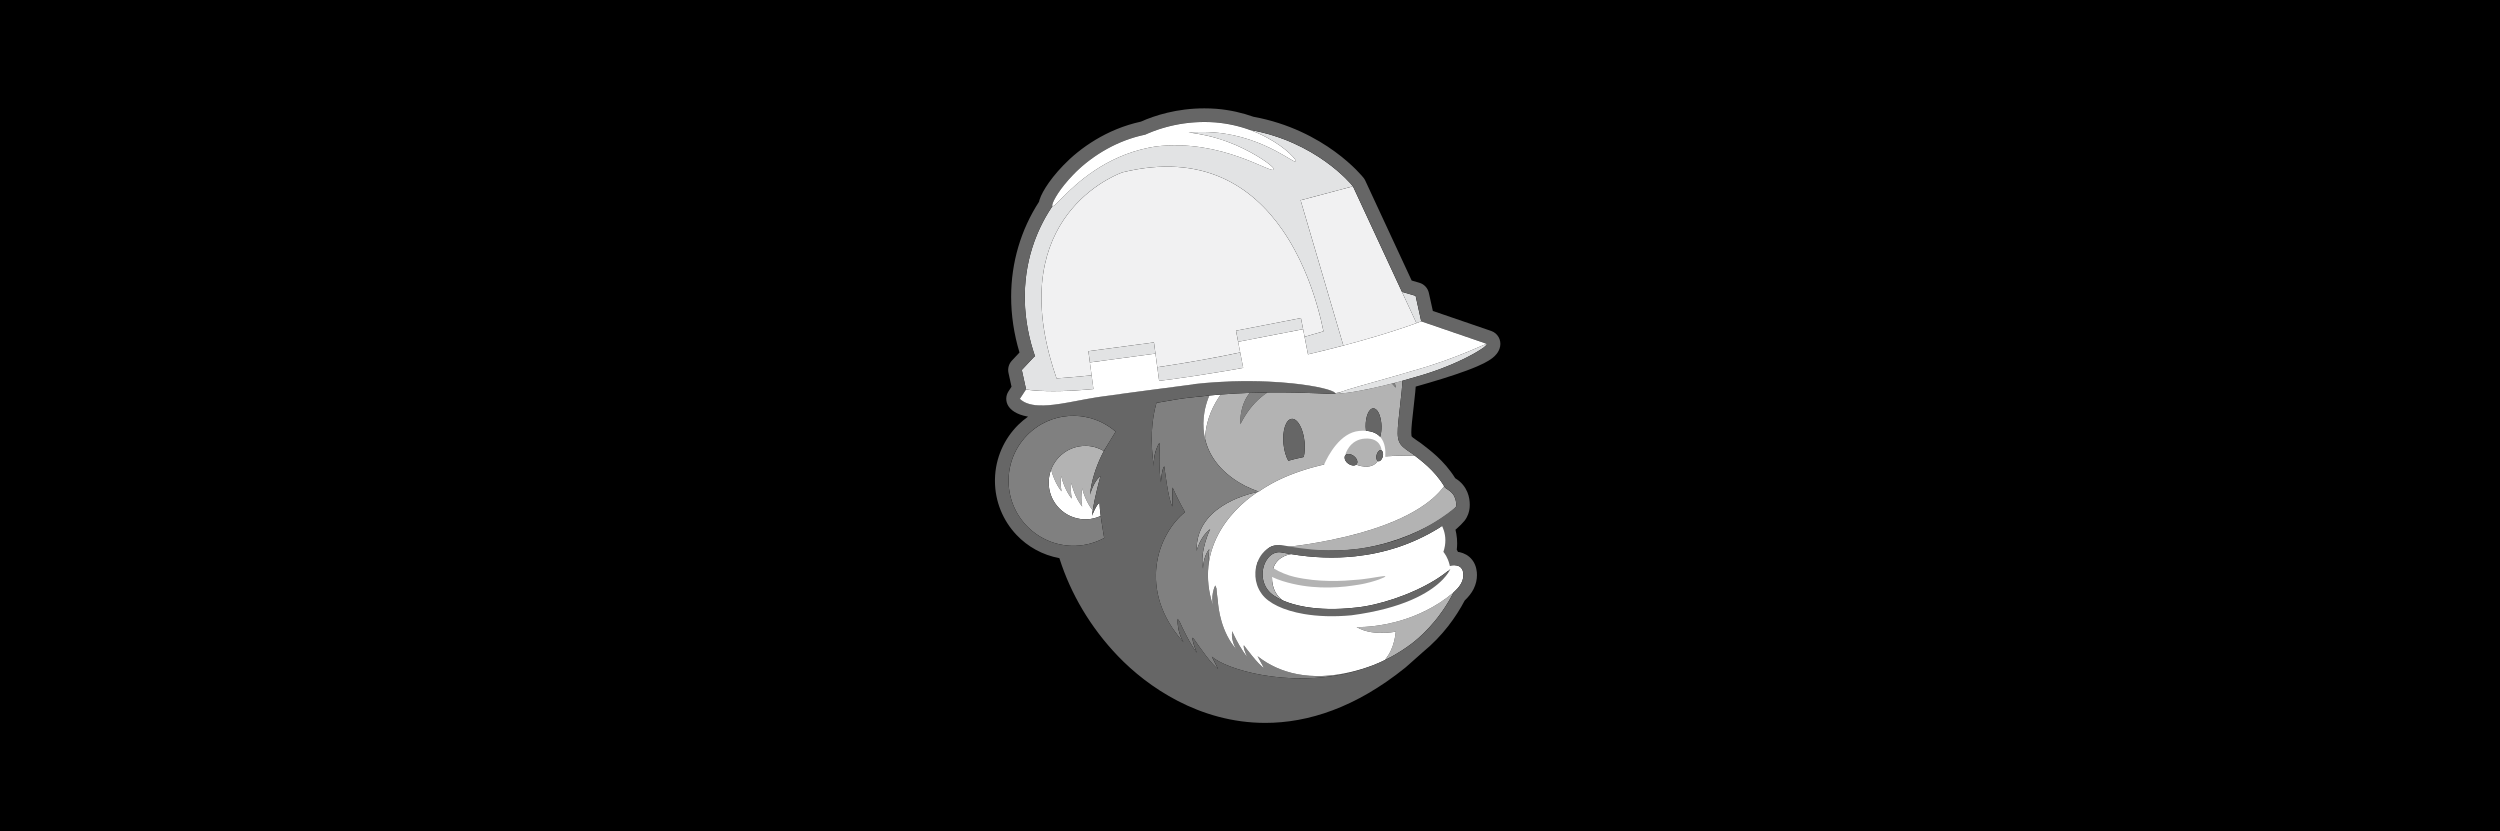 <?xml version="1.0" encoding="utf-8"?>
<!-- Generator: Adobe Illustrator 16.0.0, SVG Export Plug-In . SVG Version: 6.00 Build 0)  -->
<!DOCTYPE svg PUBLIC "-//W3C//DTD SVG 1.1//EN" "http://www.w3.org/Graphics/SVG/1.1/DTD/svg11.dtd">
<svg version="1.1" id="Layer_1" xmlns="http://www.w3.org/2000/svg" xmlns:xlink="http://www.w3.org/1999/xlink" x="0px" y="0px"
	 width="400px" height="133px" viewBox="0 0 400 133" enable-background="new 0 0 400 133" xml:space="preserve">
<g id="Layer_1_1_">
	<rect y="-0.5" width="400" height="134"/>
</g>
<g id="Layer_2">
	<path display="none" fill="#C9A689" d="M222.16,73.253c0.066-0.003,0.131-0.006,0.197-0.01
		C222.291,73.247,222.227,73.25,222.16,73.253z"/>
	
		<linearGradient id="SVGID_1_" gradientUnits="userSpaceOnUse" x1="-408.44" y1="1018.215" x2="-408.44" y2="1018.215" gradientTransform="matrix(-20.381 19.671 19.671 20.381 -28178.494 -12654.049)">
		<stop  offset="0" style="stop-color:#644E42"/>
		<stop  offset="1" style="stop-color:#46352A"/>
	</linearGradient>
	<polygon display="none" fill="url(#SVGID_1_)" points="175.372,63.806 175.374,63.806 175.374,63.806 	"/>
	
		<linearGradient id="SVGID_2_" gradientUnits="userSpaceOnUse" x1="-408.44" y1="1018.215" x2="-408.44" y2="1018.215" gradientTransform="matrix(-20.381 19.671 19.671 20.381 -28178.494 -12654.049)">
		<stop  offset="0" style="stop-color:#644E42"/>
		<stop  offset="1" style="stop-color:#46352A"/>
	</linearGradient>
	<path display="none" fill="url(#SVGID_2_)" d="M175.374,63.806L175.374,63.806c0.002,0,0.004-0.001,0.007-0.001l0,0
		C175.379,63.805,175.376,63.805,175.374,63.806z"/>
	
		<linearGradient id="SVGID_3_" gradientUnits="userSpaceOnUse" x1="-27953.56" y1="28191.188" x2="-27953.56" y2="28191.188" gradientTransform="matrix(-0.024 -0.008 -0.008 0.024 -190.319 -813.162)">
		<stop  offset="0" style="stop-color:#C48E5F"/>
		<stop  offset="0.5" style="stop-color:#925424"/>
		<stop  offset="1" style="stop-color:#592911"/>
	</linearGradient>
	<path display="none" fill="url(#SVGID_3_)" d="M232.604,81.346L232.604,81.346L232.604,81.346z"/>
	<g>
		
			<linearGradient id="SVGID_4_" gradientUnits="userSpaceOnUse" x1="-27953.838" y1="28175.812" x2="-27952.195" y2="28175.812" gradientTransform="matrix(-0.024 -0.008 -0.008 0.024 -190.319 -813.162)">
			<stop  offset="0" style="stop-color:#C48E5F"/>
			<stop  offset="0.5" style="stop-color:#925424"/>
			<stop  offset="1" style="stop-color:#592911"/>
		</linearGradient>
		<path fill="url(#SVGID_4_)" d="M232.977,81.066L232.977,81.066C233.049,81.111,232.99,81.074,232.977,81.066z"/>
		
			<linearGradient id="SVGID_5_" gradientUnits="userSpaceOnUse" x1="-27963.967" y1="28175.641" x2="-27963.967" y2="28175.641" gradientTransform="matrix(-0.024 -0.008 -0.008 0.024 -190.319 -813.162)">
			<stop  offset="0" style="stop-color:#C48E5F"/>
			<stop  offset="0.5" style="stop-color:#925424"/>
			<stop  offset="1" style="stop-color:#592911"/>
		</linearGradient>
		<polygon fill="url(#SVGID_5_)" points="232.977,81.066 232.977,81.066 232.977,81.066 		"/>
		<g>
			<path fill="#808080" d="M199.435,63.63c-1.168,1.982-0.986,4.254-0.986,4.254c0.967-1.911,2.08-3.257,3.177-4.209
				c0.392-0.34,0.778-0.629,1.159-0.876c-0.898,0.012-1.838,0.033-2.813,0.068C199.768,63.114,199.589,63.369,199.435,63.63z"/>
			<path fill="#808080" d="M223.161,61.253c-0.14,0.036-0.277,0.072-0.415,0.107c-0.014,0.004-0.025,0.006-0.039,0.01
				c0.014,0.013,0.025,0.026,0.038,0.039c0.187,0.188,0.372,0.396,0.555,0.631C223.3,62.04,223.284,61.7,223.161,61.253z"/>
		</g>
		<g>
			<path fill="#B3B3B3" d="M191.462,88.17c0,0,0.457-2.18,2.171-3.516c0,0-1.714,3.481-1.151,6.322c0,0,0.002-1.914,1-3.111
				c0,0-0.201,1.367-0.135,2.725c0.47-4.445,3.031-7.721,5.13-9.707c0.03-0.027,0.062-0.057,0.092-0.084
				c1.278-1.193,2.369-1.902,2.683-2.098C199.102,79.152,191.263,81.264,191.462,88.17z"/>
			<polygon fill="#B3B3B3" points="207.404,69.494 207.352,69.49 207.402,69.496 			"/>
			<path fill="#B3B3B3" d="M199.209,77.736c0.68,0.334,1.395,0.639,2.137,0.91l0.018,0.03v0.003c0.002,0,0.004-0.003,0.006-0.003
				c0.011-0.008,0.021-0.016,0.033-0.022c0.109-0.076,0.22-0.152,0.332-0.229c0.025-0.018,0.053-0.034,0.078-0.053
				c0.114-0.076,0.23-0.154,0.352-0.229c0.025-0.019,0.053-0.033,0.08-0.052c0.119-0.075,0.242-0.151,0.367-0.229
				c0.027-0.018,0.057-0.032,0.084-0.051c0.127-0.074,0.255-0.149,0.385-0.225c0.029-0.018,0.061-0.035,0.09-0.053
				c0.13-0.072,0.262-0.146,0.396-0.219c0.033-0.019,0.066-0.037,0.101-0.056c0.134-0.071,0.271-0.143,0.406-0.213
				c0.038-0.021,0.077-0.039,0.114-0.06c0.136-0.067,0.273-0.137,0.414-0.204c0.043-0.021,0.086-0.041,0.129-0.063
				c0.139-0.064,0.278-0.131,0.422-0.195c0.05-0.021,0.099-0.043,0.146-0.065c0.141-0.063,0.282-0.125,0.426-0.188
				c0.055-0.021,0.111-0.047,0.168-0.069c0.142-0.06,0.281-0.117,0.428-0.177c0.063-0.024,0.127-0.051,0.19-0.075
				c0.142-0.056,0.282-0.111,0.427-0.166c0.072-0.027,0.146-0.054,0.221-0.082c0.139-0.052,0.279-0.103,0.422-0.152
				c0.082-0.028,0.166-0.06,0.248-0.086c0.139-0.049,0.277-0.096,0.419-0.144c0.093-0.03,0.187-0.061,0.28-0.09
				c0.137-0.045,0.272-0.088,0.412-0.133c0.104-0.031,0.209-0.061,0.314-0.094c0.135-0.039,0.266-0.08,0.4-0.119
				c0.117-0.033,0.236-0.064,0.355-0.098c0.129-0.037,0.258-0.072,0.389-0.107s0.263-0.068,0.395-0.102
				c0.125-0.031,0.251-0.064,0.378-0.096c0.144-0.033,0.288-0.068,0.435-0.103c0.084-0.021,0.164-0.041,0.248-0.06
				c0.039-0.01,0.078-0.02,0.117-0.026c0.156-0.035,0.315-0.069,0.477-0.104c0.117-0.024,0.23-0.051,0.35-0.073
				c0.174-0.037,0.35-0.07,0.525-0.105c0.109-0.021,0.218-0.043,0.33-0.063c0.188-0.035,0.381-0.068,0.572-0.104
				c0.104-0.018,0.205-0.036,0.313-0.055c0.205-0.035,0.413-0.065,0.623-0.101c0.033-0.006,0.064-0.012,0.098-0.018
				c-0.152-0.273-0.188-0.561-0.056-0.768c0.03-0.049,0.071-0.09,0.118-0.127c0.275-0.217,0.783-0.168,1.234,0.145
				c0.207,0.145,0.368,0.32,0.477,0.504l0,0c0.166,0.283,0.203,0.58,0.068,0.795c-0.029,0.045-0.064,0.086-0.104,0.119l0,0
				c0,0,2.364,1.023,3.464-0.576c-0.171-0.096-0.256-0.352-0.245-0.654l0,0c0.007-0.145,0.031-0.299,0.085-0.451
				c0.165-0.471,0.502-0.737,0.754-0.6c0.229,0.127,0.307,0.551,0.194,0.98c0.048-0.002,0.095-0.006,0.144-0.008
				c0.067-0.006,0.135-0.01,0.203-0.014c0.018,0,0.033-0.002,0.051-0.002c0.271-0.017,0.547-0.029,0.822-0.041
				c0.021-0.003,0.043-0.005,0.066-0.005c0.066-0.004,0.131-0.008,0.197-0.01c0.037,0,0.074-0.002,0.11-0.004
				c0.274-0.013,0.554-0.021,0.835-0.029c0.076-0.002,0.15-0.006,0.229-0.008c0.283-0.008,0.572-0.015,0.861-0.019
				c0.115-0.002,0.229-0.006,0.348-0.008c0.164-0.002,0.334-0.002,0.5-0.004c0.242-0.002,0.482-0.006,0.729-0.006
				c-0.423-0.338-0.693-0.496-0.693-0.496c-1.949-1.301-2.226-1.719-1.902-5.019c0.117-1.19,0.313-2.752,0.533-4.869
				c0.001-0.011,0.001-0.021,0.002-0.031c0.027-0.262,0.046-0.513,0.063-0.759c0.004-0.064,0.008-0.129,0.01-0.193
				c0.011-0.203,0.016-0.398,0.018-0.59c-0.41,0.112-0.813,0.22-1.208,0.323c0.123,0.447,0.14,0.787,0.14,0.787
				c-0.183-0.235-0.369-0.443-0.556-0.631c-0.013-0.013-0.024-0.026-0.037-0.039c-0.18,0.046-0.356,0.091-0.532,0.135
				c-4.539,1.132-7.836,1.602-7.88,1.383c-0.01-0.046,0.109-0.116,0.339-0.208c-0.531,0.126-0.871,0.207-0.972,0.23
				c0.013,0.027,0.015,0.054,0.008,0.079c-0.059,0.173-4.386-0.271-10.886-0.189c-0.38,0.248-0.768,0.536-1.159,0.876
				c-1.097,0.952-2.21,2.298-3.175,4.209c0,0-0.184-2.272,0.984-4.255c0.154-0.261,0.333-0.517,0.538-0.762
				c-1.475,0.053-3.029,0.135-4.648,0.258c-0.135,0.186-0.265,0.374-0.39,0.565c-1.328,2.04-2.061,4.321-2.125,6.54
				c-0.053-0.225-0.102-0.453-0.138-0.69c-0.096-0.603-0.137-1.207-0.13-1.813c-0.008,0.605,0.034,1.213,0.13,1.814
				C193.375,74.008,196.875,76.527,199.209,77.736z M219.721,65.341c0.543-0.022,0.941,0.786,1.002,1.065
				c0.186,0.493,0.303,1.117,0.316,1.805c0.012,0.629-0.071,1.207-0.211,1.684c-0.016,0.054-0.028,0.111-0.046,0.16
				c-0.554-0.176-1.218-0.32-2.097-0.414c-0.059-0.219-0.104-0.459-0.134-0.711c-0.026-0.217-0.043-0.443-0.049-0.676
				C218.479,66.658,219.02,65.353,219.721,65.341z M206.667,67.021c0.931-0.098,1.853,1.545,2.06,3.668
				c0.09,0.904,0.035,1.748-0.131,2.431c-0.882,0.18-1.705,0.379-2.467,0.598c-0.378-0.663-0.664-1.612-0.771-2.682
				C205.152,68.912,205.736,67.116,206.667,67.021z"/>
			<path fill="#B3B3B3" d="M221.816,99.852c-2.801,0.56-4.756,0.48-4.756,0.48c1.479,0.9,3.399,0.99,4.723,0.912
				c0.91-0.053,1.537-0.186,1.537-0.186c-0.053,0.557-0.143,1.065-0.262,1.539c-0.132,0.524-0.303,0.998-0.5,1.43
				c-0.007,0.014-0.013,0.027-0.019,0.039c0,0.002,0,0.002-0.001,0.002c-0.248,0.533-0.539,1-0.859,1.406
				c-0.035,0.047-0.07,0.096-0.106,0.139c0.034-0.016,0.069-0.035,0.104-0.053c0.494-0.242,0.985-0.5,1.472-0.779
				c0.004-0.002,0.008-0.004,0.012-0.006c0.361-0.209,0.722-0.428,1.078-0.656c0.576-0.369,1.146-0.768,1.707-1.193
				c0.023-0.02,0.049-0.037,0.07-0.057c0.002,0,0.004-0.002,0.004-0.004c0.035-0.025,0.068-0.053,0.103-0.078
				c0.58-0.465,1.124-0.945,1.631-1.438c0.668-0.646,1.271-1.312,1.82-1.98c0.013-0.014,0.024-0.029,0.036-0.043
				c0.135-0.164,0.267-0.33,0.395-0.494c0.014-0.016,0.023-0.031,0.036-0.047c0.224-0.289,0.435-0.576,0.638-0.863
				c0.041-0.059,0.084-0.119,0.125-0.178c0.086-0.123,0.168-0.244,0.249-0.365c0.065-0.1,0.132-0.197,0.195-0.297
				c0.065-0.102,0.131-0.201,0.194-0.303c0.119-0.189,0.234-0.379,0.347-0.566c0.041-0.068,0.08-0.137,0.119-0.205
				c0.087-0.148,0.171-0.297,0.252-0.443c0.034-0.063,0.069-0.127,0.104-0.19c0.109-0.199,0.217-0.397,0.315-0.595
				c-1.451,1.23-2.972,2.187-4.468,2.933C225.857,98.838,223.654,99.484,221.816,99.852z"/>
			<path fill="#B3B3B3" d="M232.984,80.732c0-0.027,0.002-0.053,0-0.08c0-0.027-0.002-0.055-0.002-0.08
				c-0.002-0.025-0.002-0.053-0.006-0.08c-0.002-0.031-0.006-0.063-0.009-0.096c-0.003-0.023-0.004-0.047-0.007-0.072
				c-0.006-0.041-0.013-0.084-0.02-0.127c-0.004-0.016-0.004-0.031-0.008-0.047c-0.01-0.051-0.021-0.103-0.033-0.156
				c-0.002-0.008-0.002-0.014-0.006-0.023c-0.014-0.059-0.029-0.117-0.05-0.178c0-0.002,0-0.002,0-0.004
				c-0.09-0.281-0.233-0.568-0.45-0.83c-0.162-0.195-0.361-0.379-0.617-0.535c-0.219-0.135-0.406-0.268-0.57-0.398
				c-0.045-0.08-0.094-0.153-0.139-0.229c-0.436,0.584-0.942,1.136-1.506,1.654c-1.929,1.776-4.539,3.186-7.358,4.297
				c-6.22,2.451-13.438,3.457-16.511,3.797c3.067,0.476,7.201,0.834,11.652,0.283c1.698-0.238,3.299-0.601,4.783-1.037
				c2.332-0.687,4.374-1.556,6.045-2.418c1.282-0.664,2.344-1.322,3.146-1.894c0.395-0.276,0.725-0.533,0.988-0.758
				c0.004-0.004,0.01-0.008,0.014-0.012c0.316-0.27,0.535-0.492,0.648-0.648l0,0c0.002-0.004,0.002-0.006,0.002-0.01
				c0-0.018,0.002-0.039,0.004-0.057c0-0.02,0.002-0.037,0.004-0.055c0.002-0.021,0.002-0.043,0.002-0.063
				c0-0.024,0.002-0.049,0.002-0.074C232.986,80.779,232.984,80.754,232.984,80.732z"/>
			<path fill="#B3B3B3" d="M173.211,71.359c-0.057,0.002-0.112,0.01-0.169,0.016c-0.088,0.01-0.176,0.023-0.264,0.035
				c-0.035,0.006-0.071,0.008-0.105,0.014c-0.062,0.012-0.124,0.021-0.186,0.033c-0.12,0.025-0.239,0.055-0.356,0.086
				c-0.054,0.014-0.109,0.027-0.163,0.043c-0.159,0.047-0.315,0.102-0.469,0.162c-0.061,0.023-0.119,0.053-0.179,0.08
				c-0.094,0.039-0.188,0.082-0.28,0.129c-0.076,0.037-0.151,0.078-0.226,0.119c-0.069,0.039-0.138,0.08-0.205,0.121
				c-0.081,0.049-0.162,0.1-0.24,0.152c-0.048,0.03-0.094,0.065-0.141,0.102c-0.309,0.223-0.596,0.475-0.855,0.754
				c-0.016,0.018-0.032,0.033-0.047,0.053c-0.09,0.098-0.177,0.201-0.261,0.307c-0.009,0.011-0.017,0.021-0.025,0.031
				c-0.358,0.459-0.65,0.973-0.86,1.525c0.557,2.234,1.666,3.496,1.666,3.496c-0.163-0.861-0.165-1.703-0.068-2.492
				c0.543,2.328,1.702,3.652,1.702,3.652c-0.166-0.877-0.166-1.732-0.064-2.533c0.34,1.564,0.962,2.689,1.362,3.293
				c0.219,0.332,0.371,0.508,0.371,0.508c-0.191-1.018-0.161-2.004-0.007-2.914c0.56,2.221,1.66,3.475,1.66,3.475l-0.005-0.039l0,0
				l0.045,0.066c0.39-2.426,1.138-5.098,1.229-5.418c0.001-0.002,0.001-0.002,0.001-0.004c0.005-0.018,0.009-0.029,0.009-0.029
				c-0.089,0.063-0.174,0.137-0.256,0.217c-0.021,0.021-0.042,0.041-0.063,0.063c-0.068,0.07-0.134,0.146-0.197,0.224
				c-0.01,0.012-0.021,0.024-0.031,0.037c-0.157,0.2-0.298,0.424-0.423,0.649c-0.413,0.752-0.643,1.547-0.695,1.739
				c0,0.003,0,0.005,0,0.007c-0.004,0.012-0.006,0.021-0.008,0.026c-0.001,0.004-0.003,0.013-0.003,0.013
				c0.027-0.3,0.065-0.593,0.11-0.886c0.025-0.16,0.056-0.317,0.085-0.477c0.022-0.119,0.042-0.24,0.068-0.357
				c0.044-0.217,0.095-0.428,0.148-0.641c0.011-0.047,0.023-0.094,0.035-0.141c0.064-0.246,0.132-0.488,0.205-0.729
				c0,0,0,0,0.001-0.003l0,0c0.164-0.538,0.347-1.063,0.549-1.569c0.004-0.01,0.009-0.021,0.013-0.033
				c0.095-0.236,0.192-0.473,0.293-0.701c0.043-0.102,0.09-0.199,0.136-0.299c0.067-0.145,0.131-0.291,0.199-0.434h0.001
				l0.001-0.002c0,0,0.042-0.091,0.122-0.242c0.081-0.164,0.162-0.33,0.244-0.488c-0.841-0.498-1.813-0.797-2.858-0.816
				C173.572,71.338,173.391,71.344,173.211,71.359z"/>
		</g>
		<g>
			<path fill="#808080" d="M201.21,104.992c0.015,0.033,0.022,0.053,0.022,0.053l0.983,1.797c-0.791-0.34-3.19-3.59-3.19-3.59
				c-0.194,0.318,0.52,1.852,0.52,1.852c-0.913-1.104-1.726-2.678-2.132-3.521c-0.088-0.172-0.183-0.371-0.274-0.592
				c-0.219,1.639,0.702,2.942,0.702,2.942c-2.466-2.774-2.914-6.594-2.998-7.865c-0.111-0.764-0.18-1.459-0.219-1.946
				c-0.064-0.151-0.126-0.306-0.184-0.457c-0.775,1.606-0.353,3.265-0.353,3.265c-0.765-2.322-0.944-4.438-0.741-6.339
				c-0.066-1.356,0.135-2.725,0.135-2.725c-0.998,1.196-1,3.11-1,3.11c-0.563-2.84,1.151-6.322,1.151-6.322
				c-1.714,1.337-2.171,3.517-2.171,3.517c-0.2-6.905,7.639-9.019,9.791-9.469c0.06-0.037,0.093-0.056,0.093-0.056
				c-0.742-0.271-1.457-0.573-2.137-0.907c-2.333-1.212-5.834-3.729-6.537-8.197c-0.096-0.603-0.138-1.209-0.13-1.813
				c0.008-0.606,0.066-1.209,0.17-1.807c0.129-0.735,0.328-1.458,0.592-2.16c0.062-0.161,0.125-0.321,0.193-0.479
				c-0.963,0.089-1.943,0.191-2.94,0.313c-1.505,0.139-3.467,0.502-5.213,0.81c-0.104,0.019-0.208,0.037-0.313,0.055
				c-0.798,2.826-1.016,6.182-0.417,10.174c0,0-0.197-2.025,0.884-3.781c0.022,0.152,0.044,0.306,0.069,0.459
				c-0.068,1.189-0.164,3.804,0.179,5.859c0,0,0.146-2.299,0.545-2.543c0,0,0.643,5.471,1.291,6.41l0.009-2.795
				c0,0,0.01-0.086,0.025-0.242c0.551,1.264,1.207,2.576,1.98,3.938c-4.311,3.484-7.737,12.414-0.24,20.834
				c0,0-1.077-1.684-0.922-3.746c0.1,0.148,0.204,0.291,0.307,0.438c0.494,1.119,1.564,3.396,2.764,5.007
				c0,0-0.831-1.929-0.687-2.449c0.085,0.096,0.17,0.19,0.255,0.285c0.732,1.065,2.969,4.27,3.8,4.7l-0.982-1.944
				c2.318,2.051,12.111,4.975,21.978,2.59c1.265-0.305,2.529-0.699,3.781-1.191c-1.23,0.451-2.418,0.805-3.563,1.074
				C209.777,109.01,204.773,107.811,201.21,104.992z"/>
			<path fill="#808080" d="M176.248,72.887l-0.001,0.002c0.004-0.008,0.008-0.016,0.012-0.022c0.042-0.089,0.087-0.173,0.13-0.259
				c-0.007,0.015-0.013,0.023-0.019,0.037C176.292,72.797,176.248,72.887,176.248,72.887z"/>
		</g>
		<g>
			<path fill="#FFFFFF" d="M234.128,91.75c-0.001-0.002-0.001-0.002-0.001-0.002l-0.004,0.002l-0.001-0.002
				c0-0.004-0.001-0.008-0.001-0.012c-0.014-0.15-0.038-0.287-0.074-0.404c-0.025-0.086-0.059-0.162-0.095-0.232
				c-0.104-0.201-0.249-0.344-0.414-0.447c-0.004-0.002-0.007-0.004-0.009-0.006c-0.006-0.004-0.01-0.008-0.016-0.01
				c-0.252-0.146-0.55-0.199-0.834-0.207c-0.138-0.002-0.267,0.008-0.39,0.021c-0.188,0.021-0.356,0.053-0.472,0.079l0.02,0.06
				c0.064,0.226-0.199,0.683-0.148,0.938c0.002,0.016-0.348,0.326-0.345,0.344c-0.009,0.047-1.536,1.395-1.538,1.396
				c-0.58,0.477-1.164,0.709-2.062,1.244c-1.603,0.979-3.615,1.768-6.077,2.401c-1.686,0.438-3.218,1.041-5.145,1.203
				c-4.742,0.344-8.722-0.084-11.734-1.373c-1.924-1.037-3.064-1.99-3.285-2.884c-0.422-0.877-0.622-1.86-0.49-2.895
				c0.016-0.123,0.035-0.24,0.057-0.355c0.009-0.041,0.017-0.077,0.023-0.116c0.014-0.07,0.029-0.142,0.045-0.209
				c0.012-0.045,0.022-0.089,0.033-0.132c0.008-0.026,0.014-0.055,0.021-0.082c-0.032-0.198,0.531-0.272,0.815-0.963
				c0.267-1.008,1.449-2.295,3.021-1.67c0.216,0.035,0.438,0.07,0.664,0.105c3.072-0.34,10.291-1.346,16.511-3.797
				c2.819-1.111,5.432-2.52,7.358-4.297c0.563-0.52,1.07-1.07,1.506-1.656c-1.577-2.617-3.83-4.189-4.729-4.908
				c-0.246,0.002-0.486,0.006-0.729,0.008c-0.168,0.002-0.336,0.002-0.5,0.004c-0.117,0.002-0.231,0.006-0.348,0.009
				c-0.289,0.004-0.58,0.01-0.861,0.018c-0.078,0.002-0.151,0.007-0.229,0.009c-0.281,0.01-0.561,0.018-0.835,0.028
				c-0.037,0.002-0.073,0.004-0.11,0.004c-0.065,0.002-0.131,0.007-0.197,0.011c-0.022,0-0.045,0.002-0.066,0.004
				c-0.275,0.012-0.552,0.024-0.822,0.039c0.067-0.904-0.006-2.226-0.814-3.121c-0.471-0.521-1.192-0.896-2.275-0.967
				c-0.334-0.021-0.697-0.017-1.105,0.022c-3.027,0.28-4.939,3.905-5.594,5.371v0.002c-0.084,0.018-0.166,0.036-0.248,0.057
				c-0.146,0.033-0.291,0.068-0.435,0.104c-0.127,0.031-0.253,0.063-0.378,0.096c-0.132,0.033-0.264,0.066-0.395,0.102
				c-0.129,0.033-0.26,0.07-0.389,0.105c-0.119,0.035-0.238,0.066-0.355,0.1c-0.135,0.039-0.268,0.078-0.399,0.117
				c-0.106,0.033-0.212,0.064-0.315,0.096c-0.14,0.043-0.275,0.088-0.412,0.131c-0.094,0.031-0.188,0.062-0.28,0.091
				c-0.142,0.049-0.28,0.096-0.419,0.143c-0.082,0.029-0.166,0.058-0.248,0.086c-0.143,0.052-0.283,0.104-0.422,0.154
				c-0.074,0.026-0.147,0.056-0.221,0.082c-0.145,0.055-0.285,0.108-0.427,0.166c-0.063,0.024-0.128,0.049-0.19,0.073
				c-0.146,0.06-0.286,0.117-0.428,0.179c-0.057,0.022-0.113,0.047-0.168,0.069c-0.144,0.063-0.285,0.125-0.426,0.188
				c-0.049,0.021-0.098,0.045-0.146,0.066c-0.144,0.063-0.283,0.129-0.422,0.194c-0.043,0.021-0.086,0.041-0.129,0.063
				c-0.141,0.067-0.279,0.135-0.414,0.205c-0.037,0.021-0.076,0.039-0.113,0.057c-0.139,0.072-0.273,0.144-0.407,0.216
				c-0.033,0.018-0.067,0.034-0.101,0.053c-0.135,0.074-0.268,0.146-0.396,0.221c-0.029,0.018-0.061,0.035-0.09,0.051
				c-0.13,0.074-0.258,0.152-0.385,0.227c-0.027,0.017-0.057,0.033-0.084,0.05c-0.125,0.075-0.248,0.151-0.367,0.229
				c-0.027,0.016-0.055,0.033-0.079,0.049c-0.12,0.078-0.235,0.154-0.353,0.232c-0.025,0.016-0.053,0.033-0.078,0.051
				c-0.112,0.076-0.223,0.152-0.332,0.23c-0.01,0.008-0.022,0.016-0.033,0.023c-0.002,0-0.004,0-0.006,0.002v-0.002l-0.018-0.033
				c0,0-0.033,0.02-0.093,0.057c-0.313,0.195-1.404,0.904-2.683,2.096c-0.03,0.029-0.061,0.057-0.091,0.086
				c-2.1,1.984-4.66,5.26-5.131,9.705c-0.202,1.902-0.022,4.018,0.741,6.338c0,0-0.423-1.656,0.353-3.262
				c0.058,0.152,0.12,0.303,0.184,0.457c0.039,0.488,0.107,1.182,0.219,1.947c0.083,1.27,0.532,5.09,2.998,7.865
				c0,0-0.921-1.306-0.702-2.943c0.092,0.221,0.186,0.42,0.274,0.59c0.407,0.846,1.219,2.418,2.132,3.521
				c0,0-0.714-1.533-0.52-1.851c0,0,2.399,3.25,3.191,3.591l-0.983-1.798c0,0-0.01-0.021-0.023-0.053
				c3.564,2.817,8.566,4.017,14.877,2.539c1.146-0.269,2.333-0.623,3.564-1.074c0.645-0.254,1.285-0.535,1.922-0.844
				c0.035-0.045,0.07-0.095,0.107-0.142c0.319-0.406,0.61-0.871,0.858-1.403c0.001,0,0.001-0.003,0.001-0.003
				c0.006-0.014,0.012-0.024,0.02-0.038c0.196-0.433,0.367-0.904,0.5-1.431c0.118-0.473,0.209-0.981,0.262-1.539
				c0,0-0.627,0.133-1.538,0.187c-1.322,0.076-3.243-0.015-4.722-0.914c0,0,1.955,0.08,4.754-0.479
				c1.84-0.365,4.043-1.013,6.297-2.14c1.498-0.746,3.017-1.7,4.468-2.934l0.019-0.035c0.086-0.074,0.168-0.147,0.244-0.222
				c0.258-0.241,0.465-0.473,0.635-0.696c0.493-0.652,0.65-1.236,0.66-1.761C234.141,91.959,234.136,91.852,234.128,91.75z
				 M215.201,72.906c0.031-0.049,0.072-0.09,0.117-0.127l-0.057-0.051c0,0,0.607-2.414,3.165-2.556
				c2.558-0.139,2.623,1.89,2.623,1.89c0.229,0.125,0.308,0.549,0.195,0.979h-0.001c-0.012,0.041-0.021,0.084-0.034,0.125
				c-0.166,0.471-0.501,0.74-0.753,0.6c-1.1,1.601-3.464,0.576-3.464,0.576h-0.001c-0.273,0.227-0.793,0.18-1.248-0.135
				c-0.217-0.15-0.383-0.34-0.489-0.531v-0.002C215.104,73.4,215.07,73.113,215.201,72.906z"/>
			<path fill="#FFFFFF" d="M195.324,63.126c-0.601,0.045-1.211,0.098-1.828,0.155c-0.067,0.159-0.131,0.319-0.193,0.479
				c-0.264,0.701-0.462,1.424-0.592,2.16c-0.104,0.597-0.162,1.2-0.17,1.807c-0.008,0.604,0.034,1.211,0.129,1.813
				c0.037,0.238,0.086,0.467,0.139,0.691c0.063-2.22,0.796-4.5,2.125-6.54C195.06,63.5,195.189,63.312,195.324,63.126z"/>
			<path fill="#FFFFFF" d="M174.716,82.516c0.035-0.287,0.078-0.584,0.126-0.883l-0.045-0.066l0,0l0.005,0.039
				c0,0-1.1-1.254-1.66-3.475c-0.154,0.91-0.185,1.896,0.007,2.914c0,0-0.152-0.176-0.371-0.508
				c-0.399-0.604-1.022-1.729-1.362-3.293c-0.102,0.801-0.102,1.656,0.064,2.533c0,0-1.158-1.324-1.702-3.652
				c-0.097,0.789-0.095,1.631,0.068,2.492c0,0-1.108-1.262-1.666-3.496c-0.056,0.15-0.106,0.301-0.151,0.455
				c-0.005,0.018-0.011,0.035-0.015,0.053c-0.039,0.139-0.074,0.279-0.103,0.422c-0.012,0.061-0.021,0.123-0.031,0.182
				c-0.019,0.107-0.037,0.218-0.05,0.326c-0.021,0.183-0.035,0.363-0.037,0.549c-0.053,2.98,2.121,5.482,4.983,5.916
				c0.253,0.037,0.509,0.066,0.772,0.07c0.114,0.004,0.227,0.002,0.341-0.002c0.787-0.031,1.533-0.223,2.214-0.537l0.008-0.002
				c-0.095-0.678-0.16-1.373-0.192-2.082C175.471,80.59,174.716,82.516,174.716,82.516z"/>
		</g>
		<path fill="#808080" d="M176.105,82.555L176.105,82.555c-0.681,0.314-1.426,0.506-2.214,0.537
			c-0.114,0.002-0.227,0.004-0.341,0.002c-0.263-0.004-0.52-0.033-0.772-0.07c-2.863-0.436-5.037-2.936-4.984-5.916
			c0.003-0.186,0.017-0.366,0.037-0.549c0.013-0.108,0.032-0.217,0.05-0.326c0.011-0.059,0.02-0.121,0.031-0.182
			c0.028-0.143,0.064-0.283,0.103-0.422c0.005-0.018,0.01-0.035,0.015-0.053c0.21-0.73,0.557-1.398,1.011-1.98
			c0.009-0.01,0.017-0.021,0.025-0.033c0.084-0.104,0.17-0.207,0.261-0.305c0.015-0.02,0.032-0.035,0.048-0.053
			c0.259-0.279,0.545-0.531,0.854-0.754c0.047-0.035,0.093-0.07,0.142-0.104c0.078-0.052,0.158-0.103,0.239-0.15
			c0.067-0.043,0.137-0.082,0.206-0.121c0.074-0.041,0.148-0.082,0.225-0.119c0.092-0.047,0.186-0.09,0.281-0.129
			c0.06-0.027,0.117-0.057,0.178-0.08c0.153-0.061,0.31-0.115,0.47-0.162c0.053-0.016,0.108-0.029,0.162-0.043
			c0.118-0.031,0.236-0.061,0.357-0.086c0.061-0.012,0.123-0.021,0.185-0.033c0.036-0.006,0.07-0.008,0.105-0.014
			c0.088-0.012,0.176-0.025,0.265-0.035c0.056-0.006,0.112-0.014,0.168-0.016c0.18-0.017,0.361-0.021,0.545-0.021
			c1.045,0.021,2.017,0.318,2.857,0.815l1.888-3.092c-0.186-0.16-0.378-0.313-0.575-0.461c-0.017-0.014-0.033-0.024-0.05-0.037
			c-0.192-0.143-0.39-0.278-0.592-0.407c-0.021-0.015-0.042-0.025-0.062-0.039c-0.208-0.132-0.419-0.254-0.637-0.371
			c-0.008-0.004-0.016-0.008-0.024-0.013c-0.443-0.235-0.906-0.44-1.384-0.61c-0.547-0.194-1.115-0.343-1.7-0.443
			c-0.106-0.018-0.214-0.035-0.321-0.05c-0.115-0.016-0.23-0.032-0.345-0.044c-0.011-0.001-0.021-0.001-0.032-0.002
			c-0.001,0-0.004,0-0.007,0h-0.001l0,0c-0.002,0-0.003,0-0.004-0.001c-0.278-0.028-0.56-0.046-0.845-0.052
			c-1.253-0.023-2.458,0.176-3.576,0.563c-0.586,0.203-1.148,0.461-1.682,0.76c-0.048,0.028-0.098,0.055-0.146,0.08
			c-0.144,0.086-0.286,0.174-0.425,0.264c-0.174,0.113-0.346,0.232-0.513,0.357c-2.505,1.854-4.151,4.815-4.21,8.182l0,0
			c-0.003,0.178-0.002,0.354,0.004,0.529c0.002,0.057,0.007,0.11,0.01,0.168c0.005,0.119,0.011,0.235,0.021,0.354
			c0.005,0.067,0.014,0.135,0.021,0.203c0.01,0.104,0.021,0.209,0.034,0.313c0.01,0.073,0.023,0.146,0.034,0.221
			c0.015,0.096,0.029,0.19,0.046,0.287c0.014,0.078,0.032,0.156,0.048,0.231c0.019,0.091,0.036,0.181,0.057,0.269
			c0.019,0.08,0.041,0.16,0.062,0.237c0.021,0.085,0.042,0.169,0.066,0.253c0.023,0.082,0.05,0.161,0.075,0.243
			c0.025,0.078,0.049,0.158,0.076,0.236c0.028,0.082,0.06,0.164,0.089,0.246c0.028,0.073,0.054,0.149,0.083,0.223
			c0.033,0.086,0.07,0.168,0.105,0.252c0.029,0.068,0.058,0.14,0.088,0.207c0.039,0.086,0.08,0.17,0.122,0.254
			c0.03,0.064,0.061,0.13,0.093,0.191c0.044,0.088,0.091,0.172,0.137,0.258c0.032,0.062,0.064,0.119,0.098,0.178
			c0.05,0.089,0.103,0.175,0.155,0.261c0.033,0.053,0.065,0.104,0.099,0.16c0.055,0.088,0.113,0.174,0.173,0.26
			c0.033,0.051,0.066,0.1,0.1,0.147c0.062,0.088,0.126,0.175,0.191,0.261c0.034,0.045,0.066,0.088,0.1,0.133
			c0.068,0.088,0.139,0.174,0.21,0.26c0.033,0.039,0.065,0.078,0.098,0.117c0.075,0.088,0.151,0.174,0.229,0.258
			c0.032,0.035,0.063,0.072,0.096,0.105c0.081,0.086,0.164,0.172,0.249,0.254c0.031,0.03,0.062,0.063,0.093,0.094
			c0.088,0.084,0.177,0.168,0.268,0.25c0.029,0.027,0.059,0.055,0.088,0.08c0.095,0.084,0.191,0.166,0.289,0.244
			c0.028,0.022,0.054,0.047,0.083,0.067c0.102,0.082,0.205,0.16,0.31,0.238c0.025,0.021,0.05,0.039,0.076,0.059
			c0.108,0.078,0.218,0.154,0.329,0.229c0.023,0.018,0.047,0.033,0.071,0.049c0.114,0.076,0.23,0.148,0.347,0.221
			c0.021,0.012,0.044,0.025,0.065,0.037c0.121,0.072,0.243,0.143,0.366,0.209c0.02,0.01,0.04,0.021,0.06,0.031
			c0.126,0.068,0.255,0.133,0.384,0.195c0.018,0.01,0.035,0.018,0.052,0.024c0.133,0.063,0.268,0.123,0.403,0.181
			c0.015,0.008,0.031,0.014,0.047,0.02c0.139,0.059,0.278,0.113,0.42,0.166c0.013,0.004,0.026,0.008,0.039,0.014
			c0.145,0.051,0.29,0.102,0.438,0.146c0.011,0.004,0.022,0.006,0.034,0.01c0.141,0.045,0.283,0.084,0.427,0.123
			c0.008,0.002,0.017,0.004,0.024,0.006c0.011,0.002,0.021,0.004,0.03,0.008c0.153,0.039,0.308,0.074,0.464,0.105
			c0.009,0.002,0.018,0.006,0.027,0.006c0.157,0.031,0.316,0.061,0.477,0.086c0.007,0.002,0.014,0.002,0.021,0.004
			c0.162,0.025,0.325,0.045,0.489,0.063c0.006,0.002,0.012,0.002,0.02,0.002c0.165,0.019,0.331,0.031,0.498,0.041
			c0.125,0.007,0.25,0.015,0.376,0.017c0.414,0.008,0.82-0.012,1.222-0.053c0.214-0.021,0.426-0.05,0.637-0.084
			c1.159-0.189,2.254-0.57,3.252-1.111c0.004,0.019,0.006,0.031,0.01,0.05C176.743,86.488,176.248,83.629,176.105,82.555z"/>
		<g>
			<path fill="#F1F1F2" d="M210.719,48.826c-0.006-0.018-0.011-0.036-0.018-0.054c-0.024-0.087-0.049-0.173-0.075-0.261
				c-0.089-0.298-0.185-0.602-0.282-0.911c-0.087-0.273-0.179-0.549-0.273-0.83c-0.043-0.128-0.086-0.255-0.131-0.385
				c-0.017-0.046-0.033-0.093-0.051-0.14c-0.054-0.155-0.106-0.31-0.164-0.467c-0.045-0.124-0.093-0.248-0.139-0.372
				c-0.068-0.184-0.138-0.367-0.209-0.553c-0.109-0.284-0.225-0.57-0.341-0.858c-0.113-0.272-0.228-0.547-0.347-0.821
				c-0.045-0.105-0.09-0.21-0.139-0.316c0-0.002-0.001-0.003-0.002-0.004c-0.132-0.301-0.271-0.603-0.412-0.905
				c-0.103-0.217-0.205-0.434-0.313-0.651c0-0.001,0-0.001,0-0.002c-0.22-0.445-0.45-0.889-0.69-1.333
				c-0.188-0.347-0.382-0.691-0.582-1.035l-0.001-0.001c-0.088-0.15-0.178-0.3-0.269-0.451c-0.364-0.601-0.749-1.195-1.157-1.78
				c-4.793-6.867-12.674-12.246-25.504-9.125c0,0-17.735,5.938-11.761,29.051c0.062,0.24,0.129,0.483,0.197,0.727
				c0.139,0.507,0.289,1.02,0.451,1.542c0.169,0.543,0.35,1.095,0.544,1.656c1.104-0.078,3.045-0.229,5.608-0.488l-0.279-2.072
				h0.001l-0.11-0.82l-0.13-0.972l7.209-0.968l0.767-0.104l2.516-0.338l0.138,1.028l0,0v0.004l0,0l0.102,0.757l0,0l0.039,0.28
				l0.195,1.453l0.06,0.446c0.57-0.084,1.149-0.171,1.736-0.262c0.435-0.067,0.875-0.136,1.318-0.207
				c3.218-0.517,6.663-1.142,10.211-1.893l-0.1-0.517l-0.231-1.188h0.001l-0.345-1.775l10.394-2.018l0.58,2.995
				c1.011-0.281,2.021-0.574,3.027-0.877c-0.229-1.119-0.558-2.521-1.013-4.09C210.736,48.891,210.729,48.858,210.719,48.826z"/>
			<path fill="#F1F1F2" d="M224.311,46.699l-7.844-16.889l-2.359,0.628l-6.012,1.602l1.393,4.727l0.639,2.174l0.301,1.017
				l0.657,2.239l0.378,1.282l0.001,0.004l0.048,0.16l0.258,0.879l0.194,0.66l0.278,0.947l0.104,0.358l0.229,0.778l0.007,0.025
				l0.061,0.201l0.039,0.136l0.164,0.559l0.103,0.343l1.625,5.522l0.364,1.238c1.938-0.514,3.666-1.004,5.17-1.454
				c0.754-0.225,1.449-0.439,2.092-0.64v-0.001c0.773-0.243,1.464-0.468,2.068-0.671c0.397-0.132,0.758-0.255,1.08-0.367
				c0.526-0.182,0.955-0.336,1.28-0.455l0.004-0.002L224.311,46.699z"/>
			<path fill="#E2E3E4" d="M237.886,55.013c-0.043-0.042-1.159,0.493-3.024,1.263c-2.043,0.844-4.985,1.97-8.402,2.931
				c-0.074,0.021-0.146,0.043-0.223,0.063c-0.004,0.001-0.006,0.002-0.012,0.003c-0.643,0.193-1.272,0.379-1.891,0.56h-0.001
				c-0.526,0.154-1.041,0.303-1.542,0.447c-0.007,0.002-0.014,0.004-0.02,0.005c-0.006,0.002-0.014,0.004-0.019,0.005
				c-0.19,0.055-0.38,0.109-0.565,0.163c-0.16,0.045-0.315,0.09-0.472,0.135c-3.489,0.994-6.171,1.722-7.082,2.091
				c-0.229,0.093-0.349,0.163-0.339,0.209c0.044,0.218,3.34-0.251,7.879-1.384c0.176-0.044,0.354-0.088,0.532-0.135
				c0.013-0.003,0.024-0.006,0.039-0.01c0.138-0.035,0.274-0.071,0.415-0.107c0.396-0.104,0.798-0.211,1.208-0.324h0.001
				c0.706-0.193,1.43-0.4,2.167-0.621c0.004,0,0.008-0.002,0.011-0.003c3.92-1.083,7.229-2.576,9.247-3.708
				c0.45-0.253,0.838-0.488,1.151-0.696c0.354-0.234,0.611-0.433,0.771-0.588c0.041-0.04,0.077-0.077,0.104-0.11
				C237.891,55.116,237.915,55.051,237.886,55.013z"/>
		</g>
		<g>
			<path fill="#E2E3E4" d="M216.467,29.81c0,0-0.005-0.008-0.013-0.018c-0.002-0.001-0.004-0.003-0.004-0.005
				c-0.333-0.411-5.901-7.127-16.473-9.007h-0.001c-0.013-0.002-0.026-0.005-0.04-0.007c0,0,0,0-0.001,0
				c3.995,1.443,6.543,3.722,7.234,4.665c0.174,0.237,0.229,0.391,0.161,0.424c-0.104,0.175-1.262-0.701-3.256-1.746
				c-2.27-1.189-5.624-2.597-9.745-2.921c-1.464-0.119-2.863-0.099-4.17,0.008c1.029,0.108,2.018,0.278,2.955,0.494
				c2.254,0.517,4.223,1.285,5.766,2.042c3.335,1.638,5.076,3.139,4.94,3.356c-0.266,0.892-8.217-4.954-18.923-3.661
				c-0.379,0.058-0.75,0.127-1.116,0.203c-6.966,1.425-11.495,5.659-13.738,7.912c0,0.001,0,0.001-0.001,0.001
				c-0.174,0.175-0.336,0.338-0.482,0.487c-0.344,0.35-0.614,0.62-0.808,0.783c-0.018,0.016-0.034,0.027-0.05,0.04
				c-0.158,0.126-0.262,0.171-0.306,0.105l0,0c-0.408,0.601-0.79,1.217-1.146,1.848c-0.014,0.027-0.029,0.054-0.044,0.081
				c0,0,0,0.001,0,0.002c-0.123,0.218-0.241,0.438-0.356,0.661c0,0.001-0.001,0.003-0.002,0.005
				c-0.115,0.221-0.227,0.444-0.335,0.668c-0.001,0.002-0.001,0.004-0.003,0.006c-0.107,0.225-0.213,0.45-0.314,0.678
				c0,0.002-0.001,0.003-0.002,0.005c-0.102,0.229-0.201,0.458-0.296,0.69l-0.001,0.001c-2.148,5.224-2.578,11.206-0.93,17.331
				c0.041,0.147,0.083,0.295,0.125,0.442c0,0,0,0,0,0.001c0.077,0.271,0.159,0.542,0.244,0.814c0.001,0.003,0.002,0.007,0.003,0.011
				c0.084,0.268,0.173,0.537,0.267,0.806c0.001,0.002,0.001,0.005,0.002,0.008v0.001l-0.105,0.019l-0.025,0.027l-1.991,2.124
				l0.682,3.11c0,0,0.118,0.023,0.347,0.056c0.044,0.006,0.093,0.013,0.146,0.02c0.054,0.007,0.113,0.015,0.177,0.022
				c0.353,0.042,0.846,0.09,1.493,0.125c0.33,0.019,0.699,0.034,1.11,0.044c0.69,0.017,1.491,0.02,2.416-0.003
				c1.137-0.029,2.461-0.098,3.973-0.225c0.364-0.03,0.74-0.065,1.125-0.102l-0.104-0.776l-0.011-0.078l-0.066-0.498l-0.112-0.833
				c-2.563,0.259-4.504,0.411-5.608,0.488c-0.194-0.562-0.375-1.113-0.544-1.656c-0.162-0.523-0.312-1.036-0.451-1.542
				c-0.068-0.244-0.135-0.487-0.197-0.727c-5.975-23.113,11.761-29.051,11.761-29.051c12.83-3.121,20.711,2.258,25.504,9.125
				c0.408,0.584,0.793,1.179,1.158,1.78c0.09,0.15,0.18,0.3,0.269,0.451v0.001c0.2,0.344,0.396,0.688,0.582,1.035
				c0.24,0.443,0.473,0.888,0.69,1.333c0,0.001,0,0.001,0,0.002c0.108,0.217,0.212,0.434,0.313,0.651
				c0.143,0.302,0.28,0.604,0.412,0.905c0.002,0.001,0.002,0.003,0.004,0.004c0.047,0.105,0.092,0.21,0.137,0.316
				c0.119,0.274,0.233,0.549,0.347,0.821c0.116,0.288,0.231,0.574,0.342,0.858c0.07,0.186,0.14,0.37,0.208,0.553
				c0.049,0.124,0.094,0.248,0.139,0.372c0.058,0.157,0.11,0.312,0.164,0.467c0.018,0.046,0.034,0.093,0.051,0.14
				c0.045,0.129,0.088,0.257,0.132,0.385c0.095,0.281,0.187,0.557,0.272,0.83c0.1,0.309,0.193,0.613,0.282,0.911
				c0.026,0.088,0.052,0.174,0.076,0.261c0.006,0.018,0.011,0.036,0.017,0.054c0.01,0.033,0.02,0.065,0.027,0.097
				c0.455,1.57,0.784,2.972,1.014,4.09c-1.008,0.304-2.018,0.596-3.027,0.877l-0.582-2.995l-10.392,2.018l0.345,1.774l10.392-2.018
				l0.237,1.221l0.156,0.799l0.287,1.487l0.102,0.52c1.55-0.362,3.008-0.721,4.369-1.071c0.44-0.113,0.871-0.226,1.291-0.336
				l-0.363-1.238l-1.626-5.522l-0.103-0.343l-0.162-0.558l-0.041-0.136l-0.061-0.201l-0.007-0.025l-0.229-0.778l-0.104-0.358
				l-0.278-0.947l-0.194-0.66l-0.258-0.879l-0.048-0.159l-0.001-0.004l-0.378-1.282l-0.657-2.239l-0.301-1.017l-0.639-2.174
				l-1.391-4.727l6.01-1.602L216.467,29.81z"/>
			<path fill="#E2E3E4" d="M163.47,64.053c-0.101-0.075-0.198-0.154-0.289-0.241C163.181,63.812,163.249,63.917,163.47,64.053z"/>
			<path fill="#E2E3E4" d="M227.395,51.414l-0.901-4.08l-2.183-0.634l2.321,5.001l-0.004,0.001
				C227.133,51.516,227.393,51.414,227.395,51.414z"/>
			<path fill="#E2E3E4" d="M175.39,63.584c0.003-0.003,0.008-0.006,0.011-0.009c-0.548,0.086-1.109,0.186-1.673,0.29
				C174.251,63.775,174.806,63.681,175.39,63.584z"/>
			<path fill="#E2E3E4" d="M198.643,57.475l-0.21-1.082c-3.549,0.751-6.993,1.375-10.211,1.892c-0.444,0.071-0.883,0.14-1.318,0.208
				c-0.587,0.091-1.166,0.178-1.736,0.262l0.094,0.699l0.077,0.57l0.123,0.913c0.046-0.006,0.092-0.012,0.138-0.018
				c0.311-0.039,0.619-0.079,0.927-0.12c3.402-0.446,6.619-0.938,9.642-1.458c0.092-0.016,0.186-0.032,0.278-0.047
				c0.837-0.145,1.659-0.292,2.466-0.439l-0.24-1.238L198.643,57.475z"/>
			<polygon fill="#E2E3E4" points="184.771,55.818 184.771,55.814 184.771,55.814 184.634,54.786 182.117,55.124 181.35,55.227 
				174.141,56.195 174.271,57.167 174.382,57.987 179.44,57.307 181.382,57.046 182.208,56.934 183.564,56.752 183.565,56.752 
				183.573,56.751 183.573,56.751 184.874,56.576 184.771,55.819 			"/>
		</g>
		<g>
			<path fill="#666666" d="M238.593,52.954l-9.338-3.203l-0.639-2.887c-0.173-0.78-0.75-1.397-1.517-1.621l-1.232-0.358
				l-7.426-15.992c-0.066-0.143-0.168-0.307-0.266-0.431c-0.092-0.115-1.615-2.028-4.584-4.195c-2.933-2.14-7.3-4.53-13.049-5.587
				c-1.734-0.614-3.707-1.087-5.897-1.269l-0.016-0.001c-0.657-0.05-1.3-0.073-1.928-0.073c-2.197,0-4.196,0.284-5.94,0.702
				c-1.645,0.395-3.061,0.908-4.214,1.422c-2.76,0.604-5.2,1.667-7.262,2.905c-2.124,1.276-3.851,2.729-5.155,4.091
				c-0.001,0.001-0.001,0.002-0.002,0.002c-1.266,1.313-2.187,2.521-2.819,3.521c-0.316,0.502-0.56,0.95-0.747,1.367
				c-0.093,0.21-0.173,0.411-0.242,0.633c-0.027,0.092-0.052,0.191-0.076,0.299c-2.888,4.463-4.463,9.698-4.462,15.219
				c0,2.914,0.437,5.906,1.335,8.905l-1.223,1.305c-0.487,0.521-0.69,1.257-0.538,1.954l0.486,2.216l-0.485,0.74
				c-0.472,0.72-0.475,1.647-0.01,2.371c0.126,0.198,0.329,0.436,0.61,0.66c0.424,0.338,1.014,0.642,1.808,0.856
				c0.222,0.06,0.462,0.113,0.72,0.159c-0.549,0.391-1.066,0.82-1.544,1.289c-2.261,2.225-3.69,5.322-3.75,8.746
				c-0.001,0.076-0.001,0.15-0.001,0.227c-0.001,3.338,1.311,6.4,3.445,8.654c1.79,1.895,4.179,3.234,6.863,3.723
				c0.013,0.039,0.024,0.076,0.035,0.107l0.003,0.008c1.776,5.561,4.91,10.949,9.353,15.578c2.37,2.467,5.597,5.109,9.57,7.162
				c3.969,2.051,8.702,3.506,13.987,3.506c3.406,0,7.033-0.607,10.787-2.02c3.756-1.41,7.637-3.621,11.589-6.799l0.046-0.039
				c0.031-0.025,0.046-0.039,0.074-0.064c0.102-0.088,0.302-0.266,0.557-0.49c0.381-0.338,0.876-0.777,1.286-1.141
				c0.205-0.182,0.39-0.346,0.526-0.467c0.069-0.063,0.127-0.111,0.17-0.15c0.041-0.037,0.072-0.064,0.074-0.066
				c0.021-0.018,0.037-0.037,0.057-0.055c3.232-2.629,5.367-5.688,6.742-8.295c0.608-0.578,1.086-1.182,1.416-1.828
				c0.193-0.381,0.332-0.773,0.42-1.156c0.089-0.381,0.121-0.752,0.121-1.086c0-0.154-0.006-0.301-0.019-0.439
				c-0.007-0.094-0.021-0.186-0.041-0.274c-0.028-0.205-0.069-0.407-0.128-0.601l-0.002-0.004c-0.123-0.403-0.324-0.799-0.591-1.133
				c-0.265-0.336-0.591-0.604-0.916-0.797l-0.015-0.008c-0.35-0.199-0.692-0.318-1.008-0.393c-0.111-0.025-0.216-0.039-0.32-0.055
				c-0.016-0.029-0.029-0.063-0.045-0.093c-0.049-0.094-0.095-0.178-0.142-0.262c0.04-0.353,0.06-0.697,0.06-1.025
				c0-0.264-0.012-0.518-0.033-0.764V86.16c-0.047-0.529-0.135-0.994-0.235-1.406c0.086-0.072,0.172-0.145,0.253-0.219
				c0.451-0.4,0.837-0.785,1.163-1.176l0.062-0.076c0.266-0.348,0.444-0.707,0.563-1.039c0.119-0.334,0.181-0.641,0.215-0.908
				h-0.006c0.004-0.027,0.006-0.055,0.008-0.08h0.003c0.002-0.021,0.004-0.047,0.006-0.068c0.002-0.043,0.006-0.086,0.008-0.131
				c0.006-0.098,0.01-0.203,0.01-0.313c-0.002-0.539-0.069-1.242-0.393-2.019c-0.162-0.385-0.389-0.783-0.699-1.156
				c-0.309-0.375-0.698-0.719-1.152-0.998l0.003,0.003c-0.032-0.021-0.06-0.037-0.088-0.06c-0.906-1.459-1.961-2.604-2.901-3.479
				c-0.488-0.453-0.947-0.834-1.336-1.146c-0.389-0.31-0.713-0.554-0.896-0.701l0.001,0.002c-0.412-0.33-0.722-0.533-0.873-0.627
				c-0.343-0.229-0.599-0.41-0.753-0.537c-0.119-0.099-0.178-0.16-0.197-0.187l-0.013-0.016c0-0.003-0.015-0.029-0.029-0.128
				c-0.015-0.096-0.028-0.258-0.028-0.491c0-0.369,0.033-0.908,0.104-1.619c0.11-1.142,0.308-2.717,0.53-4.854
				c0.031-0.3,0.053-0.589,0.07-0.874c2.922-0.822,5.836-1.708,8.146-2.565c0.601-0.223,1.161-0.444,1.678-0.667
				c0.388-0.167,0.749-0.333,1.087-0.504c0.508-0.26,0.954-0.516,1.387-0.854c0.217-0.172,0.434-0.366,0.65-0.64
				c0.109-0.138,0.219-0.298,0.318-0.493c0.101-0.196,0.191-0.429,0.244-0.703C240.23,54.366,239.618,53.306,238.593,52.954z
				 M174.408,79.145c0.002-0.006,0.004-0.016,0.007-0.026c0.001-0.002,0.001-0.004,0.001-0.007c0.053-0.19,0.282-0.981,0.692-1.733
				c0.003-0.004,0.004-0.008,0.007-0.012c0.06-0.109,0.124-0.22,0.191-0.324c0.004-0.004,0.007-0.01,0.01-0.015
				c0.069-0.106,0.142-0.209,0.218-0.307c0.011-0.014,0.021-0.025,0.031-0.039c0.063-0.078,0.129-0.149,0.197-0.221
				c0.021-0.021,0.042-0.043,0.063-0.063c0.082-0.08,0.167-0.154,0.256-0.219c0,0-0.003,0.014-0.009,0.03
				c0,0.002,0,0.002-0.001,0.004c-0.091,0.32-0.84,2.99-1.229,5.418c-0.048,0.3-0.092,0.597-0.126,0.882
				c0,0,0.755-1.925,1.205-2.046c0.033,0.712,0.098,1.406,0.192,2.084l-0.008,0.003l0,0c0.143,1.071,0.566,3.547,0.563,3.528
				c-0.998,0.541-2.094,0.922-3.252,1.11c-0.21,0.035-0.422,0.063-0.637,0.084c-0.401,0.041-0.809,0.062-1.222,0.054
				c-0.125-0.002-0.248-0.011-0.372-0.017l0,0c-0.002,0-0.003,0-0.004,0c-0.168-0.01-0.334-0.022-0.498-0.039
				c-0.007-0.002-0.014-0.002-0.02-0.004c-0.165-0.016-0.328-0.037-0.489-0.063c-0.007,0-0.014-0.002-0.021-0.002
				c-0.161-0.027-0.32-0.055-0.478-0.086c-0.009-0.002-0.017-0.006-0.026-0.006c-0.156-0.033-0.311-0.068-0.464-0.107
				c-0.01-0.004-0.021-0.004-0.03-0.008c-0.008-0.002-0.016-0.004-0.025-0.006c-0.143-0.039-0.285-0.078-0.426-0.123
				c-0.011-0.004-0.023-0.006-0.034-0.01c-0.147-0.045-0.293-0.094-0.438-0.146c-0.013-0.004-0.026-0.01-0.039-0.014
				c-0.141-0.053-0.282-0.107-0.42-0.166c-0.015-0.006-0.031-0.012-0.046-0.02c-0.136-0.058-0.27-0.117-0.403-0.181
				c-0.018-0.008-0.035-0.017-0.052-0.024c-0.129-0.062-0.258-0.127-0.385-0.195c-0.019-0.01-0.039-0.021-0.059-0.031
				c-0.124-0.066-0.245-0.137-0.367-0.207c-0.021-0.014-0.043-0.027-0.065-0.039c-0.117-0.072-0.233-0.145-0.348-0.221
				c-0.023-0.016-0.047-0.031-0.07-0.047c-0.112-0.076-0.221-0.152-0.329-0.23c-0.026-0.02-0.051-0.039-0.077-0.059
				c-0.104-0.078-0.208-0.156-0.309-0.238c-0.029-0.021-0.055-0.045-0.083-0.066c-0.098-0.08-0.194-0.162-0.289-0.246
				c-0.03-0.024-0.059-0.055-0.088-0.08c-0.091-0.082-0.181-0.164-0.269-0.25c-0.031-0.03-0.061-0.063-0.092-0.092
				c-0.084-0.084-0.167-0.17-0.249-0.256c-0.033-0.033-0.064-0.07-0.096-0.104c-0.078-0.086-0.155-0.172-0.229-0.26
				c-0.034-0.039-0.066-0.078-0.099-0.117c-0.07-0.086-0.141-0.172-0.209-0.26c-0.035-0.045-0.067-0.088-0.1-0.133
				c-0.065-0.087-0.13-0.173-0.191-0.261c-0.035-0.049-0.067-0.099-0.101-0.146c-0.059-0.088-0.117-0.172-0.172-0.263
				c-0.035-0.053-0.067-0.106-0.1-0.159c-0.053-0.086-0.105-0.173-0.155-0.261c-0.034-0.059-0.065-0.116-0.098-0.176
				c-0.046-0.086-0.093-0.172-0.138-0.261c-0.033-0.063-0.063-0.125-0.093-0.188c-0.042-0.086-0.083-0.17-0.122-0.256
				c-0.031-0.067-0.059-0.14-0.089-0.207c-0.035-0.084-0.072-0.166-0.105-0.252c-0.029-0.072-0.055-0.147-0.083-0.224
				c-0.03-0.082-0.062-0.161-0.09-0.246c-0.027-0.077-0.05-0.157-0.075-0.235c-0.026-0.082-0.052-0.162-0.076-0.244
				c-0.023-0.084-0.044-0.168-0.066-0.25c-0.021-0.079-0.043-0.159-0.062-0.239c-0.021-0.088-0.039-0.179-0.057-0.267
				c-0.016-0.078-0.034-0.155-0.048-0.231c-0.017-0.097-0.031-0.193-0.046-0.289c-0.011-0.074-0.024-0.146-0.035-0.222
				c-0.013-0.104-0.023-0.209-0.034-0.313c-0.007-0.068-0.016-0.136-0.021-0.203c-0.009-0.117-0.015-0.236-0.021-0.354
				c-0.003-0.056-0.008-0.111-0.01-0.168c-0.006-0.175-0.007-0.353-0.004-0.529l0,0c0.063-3.59,1.932-6.721,4.723-8.539
				c0.139-0.09,0.281-0.178,0.425-0.262c0.048-0.027,0.098-0.054,0.146-0.082c0.534-0.3,1.096-0.556,1.682-0.759
				c1.119-0.388,2.323-0.587,3.576-0.564c0.285,0.005,0.566,0.024,0.845,0.052c0.001,0,0.002,0,0.004,0l0,0h0.001
				c0.002,0,0.004,0,0.007,0c0.011,0.001,0.021,0.002,0.032,0.003c0.115,0.012,0.23,0.028,0.345,0.044
				c0.107,0.015,0.214,0.031,0.32,0.049c0.585,0.101,1.154,0.25,1.7,0.444c0.479,0.17,0.941,0.376,1.385,0.609
				c0.008,0.004,0.016,0.008,0.023,0.015c0.218,0.114,0.43,0.237,0.637,0.368c0.021,0.015,0.042,0.027,0.063,0.039
				c0.202,0.13,0.4,0.267,0.592,0.408c0.017,0.013,0.033,0.025,0.049,0.037c0.197,0.148,0.39,0.301,0.576,0.461
				c0,0.002,0.001,0.002,0.001,0.002s-1.722,2.775-2.114,3.541c-0.043,0.086-0.087,0.17-0.13,0.258
				c-0.003,0.011-0.007,0.019-0.012,0.023v0.002c-0.067,0.141-0.132,0.287-0.199,0.432c-0.045,0.101-0.092,0.197-0.137,0.3
				c-0.1,0.229-0.198,0.465-0.292,0.702c-0.004,0.011-0.01,0.021-0.013,0.031c-0.202,0.506-0.385,1.031-0.55,1.57v0.002l0,0
				c-0.073,0.24-0.141,0.482-0.205,0.729c-0.013,0.05-0.024,0.095-0.036,0.144c-0.052,0.211-0.103,0.424-0.148,0.64
				c-0.025,0.116-0.045,0.237-0.067,0.356c-0.029,0.16-0.061,0.315-0.085,0.478c-0.045,0.293-0.083,0.588-0.11,0.885
				C174.405,79.156,174.407,79.152,174.408,79.145z M237.82,55.203c-0.025,0.033-0.063,0.071-0.104,0.11
				c-0.158,0.184-0.419,0.38-0.771,0.587c-0.313,0.208-0.7,0.443-1.15,0.696c-2.018,1.132-5.328,2.625-9.247,3.708
				c-0.003,0.001-0.007,0.002-0.011,0.003c-0.737,0.221-1.461,0.428-2.167,0.621c0,0-0.001,0-0.002,0
				c-0.001,0.192-0.007,0.387-0.017,0.59c-0.002,0.064-0.006,0.128-0.011,0.193c-0.016,0.246-0.034,0.497-0.062,0.759
				c-0.002,0.011-0.002,0.021-0.002,0.031c-0.223,2.117-0.416,3.679-0.533,4.869c-0.322,3.302-0.047,3.718,1.902,5.019
				c0,0,0.271,0.158,0.693,0.496l0,0c0.896,0.717,3.15,2.291,4.729,4.908c0.045,0.076,0.094,0.15,0.14,0.23
				c0.163,0.131,0.353,0.264,0.569,0.397c0.063,0.039,0.123,0.08,0.182,0.123c0.172,0.127,0.314,0.267,0.436,0.412
				c0.217,0.262,0.361,0.549,0.451,0.83c0,0.002,0,0.002,0,0.004c0.021,0.062,0.036,0.119,0.051,0.178
				c0.002,0.011,0.004,0.019,0.006,0.023c0.013,0.055,0.022,0.104,0.031,0.155c0.004,0.017,0.006,0.031,0.008,0.047
				c0.008,0.043,0.015,0.086,0.021,0.127c0.003,0.025,0.004,0.05,0.007,0.072c0.004,0.033,0.008,0.064,0.01,0.097
				c0.002,0.026,0.004,0.055,0.004,0.079c0.002,0.027,0.002,0.054,0.004,0.08c0,0.027,0,0.054,0,0.08c0,0.021,0,0.047,0,0.07
				c0,0.025-0.002,0.049-0.002,0.074c0,0.02-0.002,0.043-0.002,0.063c-0.002,0.021-0.004,0.035-0.006,0.056
				c0,0.018-0.002,0.038-0.002,0.057c0,0.004,0,0.007-0.002,0.011l0,0c-0.113,0.155-0.332,0.379-0.647,0.647
				c-0.005,0.004-0.011,0.008-0.015,0.012c-0.265,0.226-0.596,0.48-0.988,0.761c-0.396,0.278-0.854,0.582-1.372,0.896
				c-0.067,0.344-0.146,0.687-0.228,1.026c0.205-0.139,0.402-0.272,0.59-0.405l0,0c0.006,0.012,0.015,0.026,0.023,0.047
				c0.006,0.015,0.012,0.022,0.02,0.041c0.014,0.024,0.026,0.056,0.043,0.092c0.011,0.021,0.021,0.043,0.031,0.068
				c0.018,0.041,0.035,0.086,0.057,0.135c0.012,0.029,0.021,0.058,0.033,0.088c0.022,0.06,0.045,0.121,0.067,0.188
				c0.013,0.031,0.021,0.061,0.032,0.094c0.025,0.078,0.052,0.158,0.076,0.246c0.008,0.029,0.017,0.057,0.023,0.086
				c0.027,0.1,0.055,0.203,0.079,0.314c0.004,0.021,0.009,0.043,0.013,0.063c0.028,0.123,0.053,0.254,0.074,0.392
				c0.002,0.01,0.004,0.021,0.004,0.03c0.022,0.147,0.043,0.306,0.059,0.468c0.012,0.137,0.019,0.276,0.021,0.422
				c0,0.018,0.003,0.033,0.003,0.053c0.006,0.49-0.037,1.025-0.158,1.592c0.027,0.039,0.062,0.086,0.097,0.137
				c0.248,0.363,0.635,1.041,0.913,1.986c0.005,0.016,0.011,0.031,0.017,0.049l-0.021-0.059c0.115-0.029,0.283-0.062,0.473-0.08
				c0.123-0.014,0.252-0.021,0.389-0.02c0.284,0.006,0.582,0.061,0.834,0.206c0.006,0.003,0.01,0.007,0.016,0.011
				c0.003,0.002,0.006,0.004,0.009,0.006c0.165,0.102,0.312,0.246,0.415,0.447c0.035,0.069,0.068,0.146,0.095,0.231
				c0.036,0.117,0.062,0.254,0.073,0.403c0.001,0.004,0.002,0.007,0.002,0.013c0,0,0,0,0,0.002l0.005-0.002c0,0,0,0,0,0.002
				c0.009,0.103,0.013,0.207,0.011,0.313c-0.011,0.523-0.168,1.107-0.66,1.761c-0.17,0.225-0.377,0.456-0.635,0.696
				c-0.076,0.074-0.158,0.146-0.244,0.222l-0.019,0.036c-0.101,0.195-0.206,0.396-0.315,0.595c-0.035,0.063-0.07,0.127-0.104,0.19
				c-0.081,0.146-0.165,0.295-0.252,0.443c-0.039,0.068-0.078,0.135-0.119,0.205c-0.11,0.188-0.228,0.377-0.347,0.566
				c-0.063,0.102-0.129,0.201-0.194,0.303c-0.063,0.1-0.129,0.197-0.194,0.297c-0.082,0.121-0.164,0.242-0.25,0.365
				c-0.041,0.059-0.082,0.119-0.125,0.178c-0.201,0.287-0.414,0.574-0.638,0.863c-0.013,0.016-0.022,0.031-0.036,0.047
				c-0.127,0.164-0.26,0.328-0.395,0.494c-0.012,0.014-0.023,0.029-0.036,0.043c-0.55,0.67-1.152,1.334-1.82,1.98
				c-0.506,0.491-1.051,0.973-1.631,1.438c-0.033,0.025-0.067,0.053-0.103,0.078c0,0.002-0.002,0.004-0.004,0.004
				c-0.021,0.02-0.047,0.037-0.068,0.057c-0.561,0.426-1.133,0.824-1.709,1.193c-0.356,0.229-0.717,0.447-1.078,0.656
				c-0.003,0.002-0.008,0.004-0.012,0.006c-0.485,0.279-0.978,0.537-1.471,0.779c-0.035,0.018-0.07,0.037-0.104,0.053
				c-0.636,0.309-1.277,0.592-1.923,0.846c-1.252,0.492-2.518,0.885-3.781,1.191c-9.867,2.385-19.66-0.539-21.978-2.59l0.982,1.942
				c-0.831-0.431-3.068-3.633-3.8-4.699c-0.085-0.096-0.169-0.188-0.255-0.284c-0.145,0.52,0.687,2.448,0.687,2.448
				c-1.2-1.61-2.271-3.887-2.764-5.006c-0.103-0.146-0.207-0.289-0.307-0.438c-0.155,2.063,0.922,3.746,0.922,3.746
				c-7.497-8.422-4.071-17.35,0.24-20.836c-0.773-1.361-1.429-2.672-1.98-3.936c-0.015,0.154-0.025,0.242-0.025,0.242l-0.009,2.795
				c-0.648-0.939-1.291-6.41-1.291-6.41c-0.399,0.244-0.545,2.543-0.545,2.543c-0.343-2.057-0.248-4.672-0.179-5.861
				c-0.025-0.154-0.047-0.305-0.069-0.459c-1.082,1.758-0.884,3.783-0.884,3.783c-0.599-3.992-0.381-7.348,0.417-10.175
				c0.104-0.018,0.208-0.037,0.313-0.055c1.746-0.308,3.708-0.67,5.213-0.81c0.997-0.121,1.977-0.223,2.94-0.313
				c0.617-0.057,1.227-0.11,1.828-0.155c1.62-0.124,3.173-0.206,4.647-0.258c0.976-0.035,1.915-0.057,2.813-0.068
				c6.5-0.083,10.826,0.362,10.885,0.188c0.008-0.025,0.004-0.052-0.008-0.079c-0.005-0.012-0.016-0.024-0.025-0.037
				c-0.009-0.012-0.017-0.024-0.029-0.037c-0.416-0.439-2.934-1.093-6.775-1.498c-1.2-0.126-2.529-0.228-3.964-0.291
				c-1.749-0.078-3.651-0.099-5.669-0.036c-0.822,0.025-1.665,0.066-2.522,0.12c-1.234,0.079-2.501,0.19-3.792,0.339l0.178,0.008
				c0,0-2.287,0.296-5.205,0.68c-0.001,0-0.001,0-0.002,0c-0.323,0.042-0.655,0.086-0.992,0.13
				c-1.095,0.144-2.246,0.297-3.379,0.448c-0.196,0.027-0.393,0.053-0.588,0.079c-0.465,0.062-0.923,0.125-1.371,0.184
				c-1.36,0.185-2.617,0.357-3.618,0.5c-0.003,0-0.005,0.001-0.008,0.001l-0.145,0.023h-0.001l0,0c0,0,0,0-0.001,0
				c-0.002,0-0.004,0-0.006,0.001c0,0-0.001,0-0.002,0c-0.117,0.019-0.239,0.039-0.354,0.058c-0.412,0.068-0.805,0.135-1.188,0.2
				c-0.16,0.027-0.324,0.055-0.479,0.082c-0.591,0.11-1.186,0.225-1.778,0.337c-0.313,0.059-0.625,0.118-0.934,0.173
				c-0.82,0.148-1.626,0.28-2.397,0.37c-0.556,0.065-1.094,0.109-1.607,0.123c-0.66,0.017-1.277-0.018-1.835-0.122
				c-0.375-0.07-0.723-0.173-1.041-0.313c-0.238-0.104-0.459-0.231-0.661-0.382c-0.221-0.136-0.289-0.241-0.289-0.241l0.985-1.505
				l-0.681-3.109l1.99-2.125l0.025-0.026l0.106-0.019l0,0c-0.002-0.003-0.002-0.006-0.003-0.009
				c-0.093-0.269-0.181-0.537-0.267-0.805c-0.001-0.004-0.002-0.008-0.003-0.011c-0.085-0.271-0.167-0.543-0.244-0.814l0,0
				c-0.042-0.147-0.084-0.295-0.125-0.443c-1.649-6.125-1.22-12.107,0.93-17.331l0,0c0.096-0.231,0.195-0.461,0.297-0.69
				c0-0.001,0.001-0.003,0.001-0.005c0.102-0.227,0.207-0.453,0.315-0.677c0.001-0.003,0.001-0.004,0.002-0.007
				c0.108-0.224,0.22-0.447,0.335-0.668c0.002-0.002,0.002-0.004,0.002-0.005c0.117-0.222,0.235-0.442,0.356-0.661
				c0-0.001,0-0.002,0-0.002c0.016-0.027,0.03-0.054,0.045-0.081c0.354-0.631,0.736-1.247,1.145-1.849
				c-0.046-0.026-0.05-0.124-0.01-0.282c0.175-0.688,1.198-2.527,3.314-4.717c0.154-0.162,0.317-0.326,0.486-0.491
				c0.042-0.041,0.088-0.083,0.131-0.125c0.126-0.121,0.252-0.242,0.385-0.364c0.076-0.068,0.155-0.138,0.233-0.207
				c0.106-0.094,0.21-0.187,0.32-0.281c0.1-0.085,0.203-0.169,0.306-0.254c0.094-0.078,0.187-0.154,0.283-0.231
				c0.12-0.096,0.243-0.191,0.367-0.286c0.084-0.065,0.167-0.129,0.255-0.193c0.139-0.104,0.282-0.208,0.428-0.311
				c0.074-0.053,0.147-0.105,0.223-0.157c0.161-0.112,0.324-0.222,0.491-0.332c0.063-0.041,0.125-0.082,0.188-0.122
				c0.183-0.118,0.369-0.234,0.558-0.349c0.048-0.028,0.095-0.057,0.142-0.085c0.209-0.124,0.421-0.247,0.638-0.367
				c0.022-0.012,0.045-0.024,0.068-0.037c1.764-0.968,3.786-1.776,6.028-2.24c0.005-0.001,0.01-0.002,0.016-0.003
				c0.004-0.002,0.009-0.005,0.014-0.007c0.143-0.065,0.291-0.131,0.444-0.196l0.024-0.01c0.486-0.208,1.022-0.413,1.605-0.609
				c0.028-0.009,0.059-0.019,0.089-0.029c0.156-0.052,0.316-0.103,0.48-0.153c0.054-0.017,0.109-0.033,0.165-0.049
				c0.142-0.042,0.286-0.084,0.433-0.125c0.068-0.019,0.137-0.037,0.205-0.056c0.14-0.037,0.282-0.073,0.424-0.108
				c0.076-0.018,0.15-0.037,0.226-0.054c0.146-0.035,0.296-0.068,0.446-0.1c0.074-0.017,0.146-0.033,0.221-0.048
				c0.177-0.037,0.355-0.07,0.536-0.102c0.051-0.01,0.102-0.02,0.153-0.029c0.229-0.04,0.463-0.078,0.7-0.111
				c0.076-0.011,0.154-0.02,0.231-0.03c0.164-0.021,0.329-0.043,0.496-0.061c0.102-0.012,0.205-0.021,0.307-0.031
				c0.146-0.014,0.294-0.028,0.443-0.04c0.112-0.009,0.225-0.017,0.338-0.023c0.144-0.009,0.289-0.017,0.435-0.023
				c0.117-0.005,0.235-0.01,0.354-0.014c0.147-0.004,0.295-0.006,0.446-0.008c0.119-0.001,0.238-0.003,0.358-0.002
				c0.157,0.001,0.317,0.005,0.476,0.009c0.116,0.003,0.23,0.005,0.346,0.009c0.205,0.008,0.414,0.021,0.622,0.035
				c0.068,0.004,0.135,0.006,0.203,0.012c0.262,0.022,0.521,0.048,0.776,0.079c0.029,0.004,0.058,0.008,0.086,0.013
				c0.22,0.026,0.439,0.056,0.654,0.089c0.132,0.021,0.261,0.045,0.392,0.068c0.109,0.019,0.22,0.036,0.329,0.057
				c0.167,0.031,0.331,0.067,0.495,0.103c0.067,0.015,0.137,0.027,0.203,0.043c0.182,0.041,0.361,0.085,0.538,0.13
				c0.046,0.012,0.093,0.022,0.14,0.035c0.186,0.048,0.369,0.1,0.55,0.152c0.035,0.011,0.072,0.021,0.107,0.031
				c0.187,0.055,0.37,0.112,0.551,0.172c0.028,0.009,0.057,0.017,0.085,0.027c0.18,0.059,0.358,0.122,0.534,0.185
				c0.01,0.003,0.02,0.006,0.029,0.01c0.001,0,0.001,0,0.001,0c0.014,0.002,0.027,0.004,0.04,0.007h0.001
				c10.572,1.88,16.139,8.596,16.473,9.007c0,0.003,0.002,0.003,0.004,0.004c0.008,0.01,0.013,0.018,0.013,0.018l7.843,16.89
				l2.184,0.634l0.9,4.081l0,0l8.127,2.788l0.313,0.107l1.071,0.368h0.002l0.078,0.027l0.899,0.309
				C237.915,55.051,237.891,55.116,237.82,55.203z"/>
			<path fill="#666666" d="M168.031,75.576c0.048-0.168,0.105-0.334,0.168-0.496c-0.005,0.016-0.012,0.027-0.018,0.041
				C168.126,75.271,168.076,75.422,168.031,75.576z"/>
			<path fill="#666666" d="M206.667,67.021c-0.931,0.095-1.515,1.892-1.31,4.015c0.106,1.067,0.394,2.019,0.771,2.682
				c0.762-0.219,1.585-0.418,2.467-0.598c0.165-0.683,0.221-1.524,0.131-2.433C208.52,68.566,207.598,66.924,206.667,67.021z
				 M207.402,69.496l-0.051-0.006l0.053,0.004L207.402,69.496z"/>
			<path fill="#666666" d="M217.029,73.428c-0.106-0.184-0.27-0.359-0.475-0.504c-0.451-0.313-0.961-0.361-1.236-0.145
				c-0.045,0.037-0.086,0.078-0.117,0.127c-0.131,0.207-0.098,0.494,0.056,0.768v0.002c0.106,0.191,0.272,0.381,0.488,0.531
				c0.455,0.314,0.976,0.361,1.249,0.135c0.04-0.035,0.076-0.074,0.105-0.119C217.234,74.008,217.195,73.711,217.029,73.428
				L217.029,73.428L217.029,73.428z"/>
			<path fill="#666666" d="M221.051,72.061c-0.251-0.139-0.588,0.129-0.753,0.601c-0.054,0.151-0.079,0.307-0.085,0.45l0,0
				c-0.011,0.304,0.074,0.56,0.245,0.654c0.252,0.142,0.587-0.129,0.753-0.6c0.014-0.041,0.023-0.084,0.035-0.125l0,0
				C221.357,72.611,221.279,72.188,221.051,72.061z"/>
			<path fill="#666666" d="M176.37,72.645c0.007-0.014,0.012-0.022,0.019-0.037c0.075-0.151,0.15-0.307,0.226-0.45
				C176.531,72.314,176.452,72.48,176.37,72.645z"/>
			<path fill="#666666" d="M221.039,68.211c-0.014-0.688-0.132-1.312-0.316-1.805c-0.061-0.28-0.459-1.088-1.002-1.065
				c-0.701,0.012-1.242,1.317-1.217,2.913c0.006,0.232,0.021,0.459,0.049,0.676c1.084,0.068,1.807,0.443,2.275,0.965
				C220.968,69.418,221.051,68.84,221.039,68.211z"/>
		</g>
		<g>
			<path fill="#FFFFFF" d="M237.718,55.313c-0.157,0.155-0.418,0.354-0.771,0.587C237.299,55.694,237.561,55.497,237.718,55.313z"/>
			<path fill="#FFFFFF" d="M236.984,54.704l-0.077-0.027h-0.001l-1.072-0.368l-0.313-0.107l-8.127-2.788l0,0
				c-0.002,0-0.262,0.103-0.768,0.288c-0.325,0.119-0.753,0.273-1.279,0.455c-0.322,0.112-0.684,0.235-1.08,0.367
				c-0.604,0.203-1.295,0.428-2.068,0.671h-0.002c-0.641,0.202-1.338,0.416-2.09,0.641c-1.506,0.449-3.23,0.94-5.17,1.454
				c-0.42,0.111-0.851,0.224-1.291,0.336c-1.361,0.351-2.819,0.709-4.369,1.071l-0.103-0.52l-0.288-1.487l-0.156-0.799l-0.235-1.221
				l-10.393,2.018h-0.001l0.231,1.188l0.101,0.518l0.21,1.082l0.027,0.142l0.241,1.238c-0.807,0.147-1.628,0.294-2.466,0.439
				c-0.092,0.016-0.185,0.032-0.278,0.047c-3.022,0.52-6.24,1.012-9.642,1.458c-0.307,0.041-0.616,0.081-0.926,0.12
				c-0.046,0.006-0.092,0.012-0.138,0.018l-0.123-0.913l-0.077-0.57l-0.094-0.699l-0.061-0.446l-0.195-1.454l-0.038-0.279l0,0
				l-1.301,0.175l0,0l-0.008,0.001h-0.001l-1.357,0.182l-0.825,0.112l-1.942,0.261l-5.06,0.681l0,0l0.279,2.072l0.112,0.833
				l0.066,0.498l0.011,0.078l0.104,0.776c-0.385,0.037-0.762,0.072-1.125,0.102c-1.511,0.127-2.835,0.196-3.974,0.225
				c-0.924,0.023-1.725,0.021-2.415,0.003c-0.411-0.01-0.781-0.025-1.11-0.044c-0.646-0.036-1.141-0.083-1.493-0.125
				c-0.064-0.008-0.123-0.015-0.177-0.022c-0.053-0.007-0.102-0.014-0.146-0.02c-0.23-0.033-0.347-0.056-0.347-0.056l-0.986,1.505
				c0.091,0.088,0.188,0.166,0.289,0.241c0.202,0.15,0.423,0.277,0.662,0.382c0.317,0.139,0.665,0.242,1.04,0.312
				c0.559,0.104,1.176,0.139,1.835,0.122c0.513-0.013,1.051-0.057,1.608-0.122c0.771-0.09,1.577-0.222,2.396-0.37
				c0.31-0.056,0.622-0.113,0.934-0.173c0.589-0.111,1.182-0.226,1.771-0.335c0.003,0,0.008-0.002,0.013-0.002
				c0.564-0.104,1.124-0.204,1.673-0.29c-0.003,0.002-0.009,0.005-0.011,0.008c0.115-0.019,0.237-0.039,0.354-0.058h0.001
				c0.003,0,0.005,0,0.007-0.001c0.001,0,0.001,0,0.001,0c0.048-0.008,0.097-0.016,0.145-0.023c0.002,0,0.005-0.001,0.008-0.001
				c1.001-0.144,2.258-0.316,3.618-0.5c0.448-0.06,0.907-0.123,1.371-0.185c0.195-0.026,0.392-0.052,0.588-0.079
				c1.133-0.151,2.283-0.304,3.378-0.448c0.336-0.044,0.668-0.088,0.992-0.13c0.001,0,0.002,0,0.002,0
				c2.918-0.384,5.206-0.68,5.206-0.68l-0.179-0.008c1.292-0.148,2.559-0.26,3.792-0.338c0.858-0.055,1.7-0.095,2.523-0.121
				c2.018-0.062,3.92-0.042,5.669,0.036c1.434,0.063,2.764,0.165,3.963,0.291c3.844,0.405,6.36,1.059,6.776,1.498
				c0.013,0.013,0.021,0.025,0.029,0.037c0.01,0.013,0.021,0.025,0.025,0.037c0.102-0.023,0.441-0.104,0.973-0.23
				c0.911-0.369,3.592-1.097,7.081-2.091c0.156-0.045,0.312-0.089,0.472-0.134c0.188-0.053,0.375-0.108,0.565-0.163
				c0.006-0.002,0.013-0.003,0.021-0.005c0.004-0.002,0.012-0.003,0.018-0.005c0.502-0.144,1.016-0.293,1.542-0.447
				c0.001,0,0.001,0,0.002,0c0.616-0.181,1.248-0.367,1.892-0.56c0.004,0,0.006-0.002,0.01-0.003
				c0.074-0.021,0.148-0.042,0.223-0.063c3.417-0.961,6.359-2.087,8.402-2.931c1.865-0.771,2.981-1.306,3.025-1.263L236.984,54.704z
				"/>
			<path fill="#FFFFFF" d="M168.395,32.967c0.043,0.066,0.147,0.021,0.306-0.104c0.017-0.014,0.033-0.025,0.051-0.04
				c0.194-0.164,0.463-0.434,0.807-0.783c0.147-0.149,0.308-0.312,0.483-0.487c0,0,0-0.001,0.001-0.002
				c2.243-2.253,6.771-6.487,13.737-7.912c0.367-0.075,0.738-0.145,1.116-0.203c10.707-1.293,18.659,4.553,18.924,3.661
				c0.135-0.216-1.604-1.718-4.94-3.356c-1.542-0.757-3.512-1.525-5.766-2.042c-0.938-0.215-1.926-0.386-2.956-0.494
				c1.307-0.107,2.706-0.127,4.17-0.009c4.121,0.324,7.477,1.732,9.746,2.921c1.994,1.045,3.15,1.921,3.256,1.746
				c0.068-0.033,0.012-0.187-0.162-0.424c-0.688-0.942-3.24-3.221-7.234-4.665c-0.01-0.004-0.02-0.007-0.029-0.01
				c-0.175-0.063-0.353-0.126-0.534-0.185c-0.027-0.009-0.057-0.018-0.085-0.027c-0.181-0.06-0.364-0.117-0.551-0.172
				c-0.035-0.01-0.072-0.02-0.106-0.03c-0.182-0.052-0.365-0.104-0.551-0.152c-0.046-0.012-0.093-0.023-0.14-0.035
				c-0.177-0.045-0.356-0.089-0.538-0.13c-0.066-0.016-0.136-0.028-0.203-0.042c-0.164-0.036-0.328-0.072-0.495-0.103
				c-0.107-0.021-0.219-0.038-0.328-0.057c-0.131-0.023-0.26-0.048-0.392-0.068c-0.216-0.034-0.435-0.063-0.654-0.089
				c-0.029-0.004-0.058-0.009-0.087-0.013c-0.255-0.03-0.514-0.056-0.775-0.078c-0.068-0.005-0.134-0.007-0.202-0.012
				c-0.209-0.013-0.417-0.027-0.624-0.035c-0.116-0.005-0.23-0.006-0.346-0.009c-0.159-0.004-0.319-0.008-0.476-0.009
				c-0.121-0.001-0.24,0.001-0.358,0.002c-0.149,0.001-0.298,0.003-0.446,0.008c-0.118,0.004-0.237,0.009-0.354,0.014
				c-0.146,0.006-0.291,0.015-0.435,0.023c-0.114,0.007-0.227,0.015-0.338,0.023c-0.149,0.012-0.296,0.026-0.443,0.04
				c-0.102,0.01-0.205,0.02-0.306,0.031c-0.167,0.019-0.332,0.04-0.496,0.061c-0.077,0.01-0.156,0.019-0.231,0.03
				c-0.238,0.034-0.472,0.071-0.701,0.111c-0.051,0.009-0.101,0.02-0.153,0.029c-0.18,0.032-0.359,0.066-0.535,0.102
				c-0.075,0.015-0.148,0.032-0.222,0.048c-0.149,0.032-0.299,0.065-0.445,0.1c-0.076,0.018-0.151,0.036-0.226,0.055
				c-0.143,0.035-0.285,0.071-0.423,0.108c-0.07,0.019-0.139,0.037-0.206,0.057c-0.147,0.041-0.292,0.082-0.434,0.124
				c-0.054,0.016-0.11,0.032-0.164,0.049c-0.165,0.05-0.324,0.101-0.481,0.153c-0.03,0.01-0.06,0.019-0.089,0.029
				c-0.583,0.195-1.118,0.401-1.604,0.608c-0.009,0.003-0.016,0.007-0.024,0.01c-0.153,0.065-0.302,0.131-0.444,0.196
				c-0.005,0.002-0.011,0.004-0.015,0.007c-0.005,0.001-0.011,0.002-0.016,0.003c-2.241,0.464-4.264,1.272-6.028,2.24
				c-0.023,0.013-0.045,0.025-0.068,0.037c-0.216,0.12-0.429,0.243-0.637,0.367c-0.047,0.028-0.095,0.056-0.142,0.084
				c-0.19,0.114-0.376,0.231-0.559,0.349c-0.062,0.041-0.126,0.081-0.188,0.123c-0.167,0.109-0.329,0.22-0.49,0.331
				c-0.076,0.052-0.15,0.105-0.224,0.157c-0.146,0.104-0.288,0.207-0.428,0.311c-0.086,0.064-0.17,0.129-0.255,0.193
				c-0.124,0.095-0.247,0.191-0.367,0.286c-0.096,0.077-0.189,0.154-0.283,0.231c-0.103,0.085-0.207,0.169-0.306,0.254
				c-0.109,0.094-0.214,0.188-0.32,0.281c-0.077,0.069-0.157,0.138-0.232,0.207c-0.133,0.122-0.26,0.243-0.386,0.364
				c-0.042,0.042-0.089,0.084-0.131,0.125c-0.168,0.165-0.331,0.329-0.485,0.491c-2.117,2.19-3.14,4.03-3.315,4.717
				C168.345,32.843,168.349,32.941,168.395,32.967L168.395,32.967z"/>
		</g>
		<path fill="#FFFFFF" d="M231.975,90.568c-0.007-0.029-0.013-0.06-0.019-0.086c-0.015-0.068-0.024-0.121-0.034-0.158
			c-0.15-0.584-0.355-1.047-0.54-1.377c-0.237-0.428-0.44-0.641-0.44-0.641c0.051-0.146,0.093-0.285,0.127-0.425
			c0.049-0.184,0.087-0.36,0.115-0.532c0.217-1.31-0.088-2.351-0.343-2.939c-0.04-0.094-0.079-0.176-0.114-0.248
			c-0.211,0.137-0.422,0.27-0.634,0.398c-4.021,2.457-8.487,3.946-13.272,4.45c-3.297,0.351-6.743,0.236-10.305-0.366l0.063,0.021
			c0,0-2.172,0.194-2.854,2.237l0.034,0.021l-0.241,1.381c-0.024,1.883,0.779,3.1,1.729,3.766c1,0.437,2.213,0.787,3.568,1.021
			c2.358,0.406,5.086,0.455,7.888,0.143l0.016-0.002h0.015c3.724-0.323,9.035-2.055,12.885-4.43c0.878-0.543,1.68-1.115,2.369-1.715
			l0.025-0.021l0.047-0.041C232.027,90.85,231.999,90.693,231.975,90.568z"/>
		<path fill="#B3B3B3" d="M219.273,93.141c0.521-0.154,0.974-0.274,1.326-0.41c0.707-0.264,1.088-0.444,1.068-0.52
			c-0.021-0.076-0.441-0.039-1.186,0.092c-0.373,0.07-0.823,0.125-1.342,0.215c-0.26,0.051-0.543,0.072-0.838,0.115
			c-0.296,0.037-0.607,0.086-0.938,0.107c-0.649,0.061-1.391,0.109-2.178,0.164c-0.389,0.014-0.787,0.029-1.199,0.043
			c-0.414,0-0.842,0.002-1.278,0.004c-1.745-0.031-3.665-0.199-5.606-0.65c-1.022-0.23-2.381-0.764-3.346-1.373l-0.035-0.023
			c0.682-2.043,2.854-2.237,2.854-2.237l-0.063-0.021c-0.035-0.004-0.07-0.011-0.107-0.017c-0.313-0.055-0.588-0.104-0.821-0.147
			c-0.168-0.029-0.315-0.058-0.44-0.078c-0.119-0.021-0.203-0.033-0.254-0.039c-1.297-0.15-2.061,0.916-2.328,1.383
			c-0.039,0.068-0.072,0.137-0.11,0.207c-0.206,0.42-0.354,0.906-0.411,1.428c-0.109,0.969,0.091,2.051,0.793,2.994
			c0.471,0.637,1.311,1.219,2.411,1.697c-0.95-0.664-1.755-1.881-1.729-3.766c1.086,0.528,2.363,0.881,3.325,1.1
			c2.062,0.479,4.063,0.617,5.87,0.592c0.453-0.018,0.893-0.029,1.32-0.053c0.428-0.035,0.845-0.07,1.248-0.104
			c0.785-0.094,1.511-0.188,2.193-0.307c0.34-0.047,0.655-0.125,0.957-0.188C218.729,93.271,219.014,93.221,219.273,93.141z"/>
		<g>
			<path fill="#666666" d="M233.043,81.037L233.043,81.037v-0.01l-0.032,0.041c0.005-0.004,0.011-0.006,0.015-0.01L233.043,81.037z"
				/>
			<path fill="#666666" d="M232.011,91.07l-0.024,0.021c-0.689,0.601-1.492,1.175-2.369,1.716c-3.852,2.375-9.162,4.104-12.885,4.43
				l-0.016,0.002l-0.016,0.002c-2.801,0.311-5.529,0.262-7.889-0.145c-1.354-0.232-2.569-0.587-3.567-1.021
				c-1.101-0.48-1.942-1.061-2.41-1.697c-0.704-0.943-0.905-2.023-0.795-2.996c0.06-0.518,0.206-1.006,0.412-1.426
				c0.037-0.07,0.073-0.141,0.11-0.207c0.271-0.465,1.033-1.533,2.328-1.385c0.049,0.008,0.137,0.02,0.254,0.041
				c0.127,0.021,0.273,0.049,0.44,0.078c0.233,0.043,0.511,0.094,0.822,0.146c0.036,0.008,0.071,0.013,0.106,0.019
				c3.563,0.604,7.008,0.717,10.305,0.367c4.785-0.507,9.252-1.994,13.271-4.451c0.213-0.129,0.424-0.263,0.635-0.398l2.284-3.096
				c-6.757,5.539-13.977,6.912-19.418,6.99c-2.991,0.043-5.448-0.308-6.989-0.57c-0.054-0.01-0.102-0.018-0.153-0.027
				c-0.462-0.08-0.839-0.152-1.107-0.199c-0.135-0.021-0.243-0.039-0.325-0.049c-0.404-0.047-0.793-0.014-1.16,0.082
				c-0.75,0.197-1.403,0.666-1.907,1.305c-0.624,0.787-1.019,1.832-1.087,2.938c-0.053,0.912,0.115,1.864,0.563,2.75
				c0.017,0.037,0.034,0.071,0.054,0.106c0.053,0.099,0.107,0.195,0.17,0.289c0.078,0.131,0.162,0.258,0.256,0.383
				c1.072,1.455,3.469,2.611,6.712,3.17c2.194,0.378,4.778,0.476,7.599,0.212c8.326-1.107,12.376-3.593,14.276-5.384
				c0.14-0.129,0.268-0.258,0.384-0.379c0.686-0.719,1.003-1.281,1.122-1.526l0.019-0.033c0.028-0.063,0.043-0.099,0.043-0.099
				L232.011,91.07z"/>
		</g>
	</g>
</g>
</svg>
